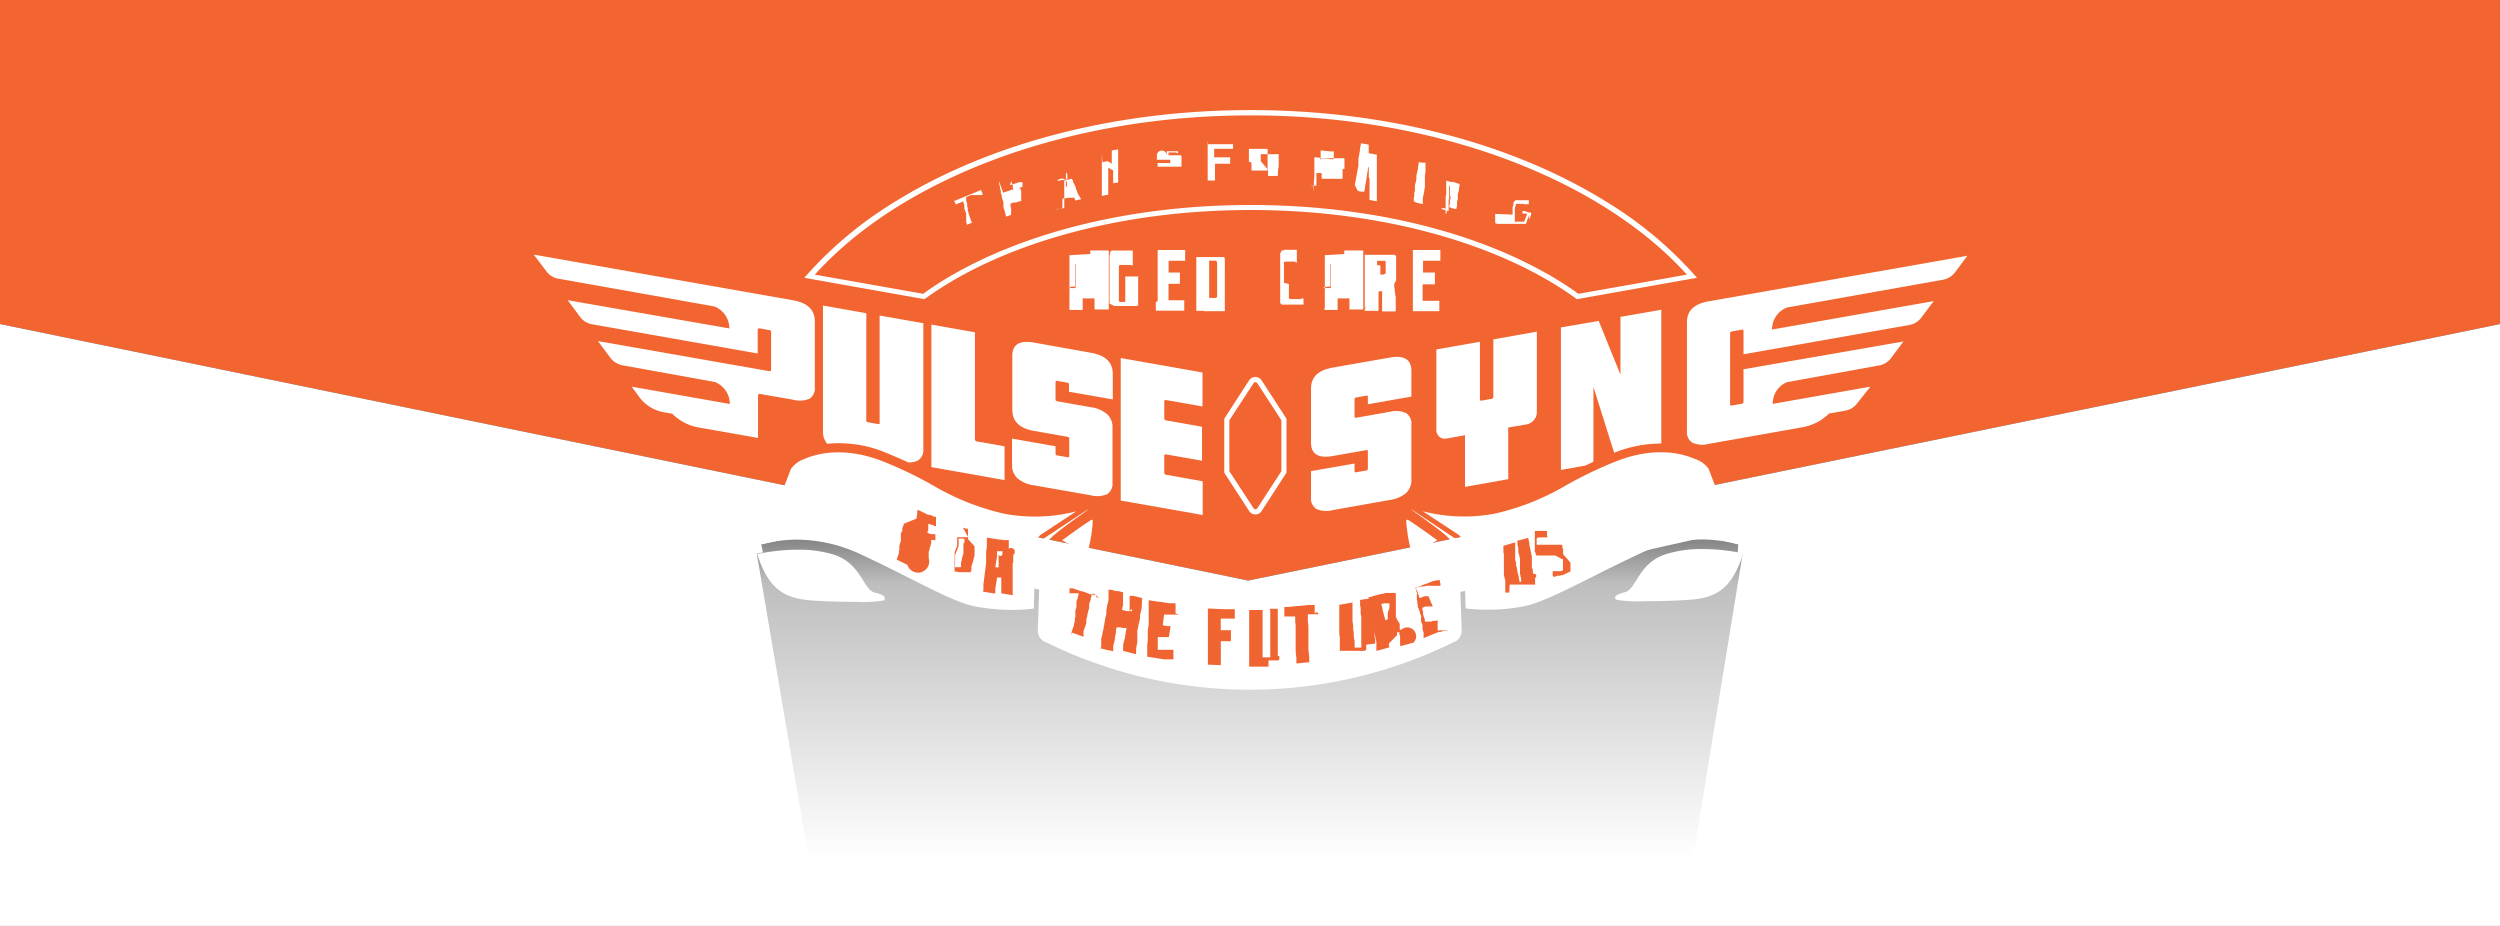 <svg xmlns="http://www.w3.org/2000/svg" xmlns:xlink="http://www.w3.org/1999/xlink" viewBox="0 0 270 100"><rect x="0" y="0" width="270" height="100" fill="#333333" stroke="none"/><defs><style>.cls-1{fill:none;}.cls-2{isolation:isolate;}.cls-3{fill:#f26531;}.cls-4{fill:#fff;}.cls-5{clip-path:url(#clip-path);}.cls-6{mix-blend-mode:multiply;opacity:0.5;fill:url(#linear-gradient);}.cls-7{fill:#f06432;}</style><clipPath id="clip-path"><rect class="cls-1" x="54.5" y="11.91" width="161" height="84.17"/></clipPath><linearGradient id="linear-gradient" x1="134.97" y1="92.68" x2="134.97" y2="57.78" gradientUnits="userSpaceOnUse"><stop offset="0" stop-opacity="0"/><stop offset="0.85" stop-opacity="0.51"/><stop offset="1"/></linearGradient></defs><g class="cls-2"><g id="Layer_2" data-name="Layer 2"><g id="Base"><polygon class="cls-3" points="0 0 0 35 134.8 62.7 270 35 270 0 0 0"/><polygon class="cls-4" points="0 35 0 100 270 100 270 35 134.8 62.7 0 35"/><g class="cls-5"><polygon class="cls-6" points="182.85 92.68 87.33 92.68 81.73 59.8 82.4 59.66 82.21 58.79 86.81 57.78 135.09 69 184.4 57.95 187.73 58.79 187.67 59.69 188.21 59.8 182.85 92.68"/><path class="cls-4" d="M112.44,57.72l3.79-2.49a18,18,0,0,1-7.74.26,26.79,26.79,0,0,1-7.61-3,44.06,44.06,0,0,0-5.32-2.58c-4.43-1.81-7.53-.85-8.66-.35a3,3,0,0,0-1.48,1.08c-.29.78-2.46,6.35-3.21,8.16A14.86,14.86,0,0,1,86,58.28,16.33,16.33,0,0,1,93,59.89c2,.93,3.79,1.83,5.38,2.63,3,1.51,5.33,2.7,7.08,3a20.85,20.85,0,0,0,6.19.21c0-.58.22-6.72.23-7A1.43,1.43,0,0,1,112.44,57.72Z"/><path class="cls-4" d="M103,21.53l.22.55,0,0a.05.05,0,0,0,0,0l0,0,0,0,.64-.26h0l0,0,.19-.08h0l0,0,0,0s0,0,0,0,0,0,0,0,0,0,0,.05l0,.05,0,0s0,0,0,.05l.1.23,0,0a.11.11,0,0,1,0,.05l0,.05,0,0,0,.05s0,0,0,0l0,0s0,0,0,.05l0,0,0,.05,0,.09,0,0,0,.05s0,0,0,0l0,0s0,0,0,0l0,0,0,.05s0,0,0,0l.14.32s0,0,0,0,0,0,0,.05l0,0,.06.14s0,0,0,.05l0,0a.11.11,0,0,1,0,.05l0,.05,0,0,0,.05s0,0,0,.05l0,0s0,0,0,.05l0,.14,0,0s0,0,0,.05l0,0s0,0,0,.05,0,0,0,.05l0,.09,0,0s0,0,0,.05l0,0s0,0,0,.05l0,0,0,.1a.06.06,0,0,0,0,0l0,.05.06.13s0,0,0,.05l0,.1s0,0,0,0l0,0h0s0,0,0,0l.37-.15,0,0h0l.18-.07,0,0s0,0,0,0,0,0,0-.05a.43.43,0,0,1,0,0l0,0s0,0,0,0l0,0-.06-.14a.09.09,0,0,0,0,0l0,0-.1-.23s0,0,0-.05,0,0,0,0l-.08-.19s0,0,0-.05l0,0-.11-.27s0,0,0-.05,0,0,0-.05l-.09-.23s0,0,0,0,0,0,0-.05l0-.09s0,0,0-.05l0,0v-.05l0-.05s0,0,0,0l-.06-.14s0,0,0,0,0,0,0,0l0-.09a.09.09,0,0,1,0,0l0-.09,0,0,0-.09s0,0,0-.05l0,0,0,0s0,0,0,0l0,0-.11-.28a.09.09,0,0,1,0-.05l0,0s0,0,0-.05l0-.09s0,0,0,0v-.05l0-.05,0,0,0-.05a0,0,0,0,1,0-.05s0,0,0,0,0,0,0-.05,0,0,0,0h0l.51-.21,0,0H106l.13-.06h0s0,0,0,0l0,0,0,0a.05.05,0,0,0,0,0l0-.05,0,0-.15-.36s0,0,0-.05l0,0,0,0s0,0,0-.05l0,0,0,0,0,0H106l-2.92,1.2s0,0,0,0l0,0v.05a.07.07,0,0,0,0,.05Z"/><path class="cls-4" d="M107.9,19.59v.05l0,0,0,.15s0,0,0,.05l0,0s0,0,0,0l.09.28s0,0,0,.05,0,0,0,0l0,.1s0,0,0,0l0,0,.1.33s0,0,0,.05,0,0,0,.05l0,.09v.05l0,0,.11.33v.05s0,0,0,.05,0,0,0,.05l0,0,.17.52s0,0,0,.05v.05l0,0v.05s0,0,0,.05v0s0,0,0,.05l0,0,0,.14s0,0,0,.05,0,0,0,0,0,0,0,.05l0,.05.16.47v.05l0,0,.09.28s0,0,0,.05l0,0s0,0,0,.05l0,0,0,.1,0,0,0,0a0,0,0,0,0,0,0h.05l0,0h0l0,0,.53-.17,0,0,0,0a.09.09,0,0,0,0-.05v-.05l0-.09s0,0,0-.05,0,0,0,0,0,0,0,0l0-.1s0,0,0-.05l0-.05s0,0,0-.05,0,0,0,0l0-.09,0,0s0,0,0,0l0-.05s0,0,0-.05l-.06-.19,0,0a.15.15,0,0,0,0-.06s0,0,0,0,0,0,0,0,0,0,0-.05,0,0,0-.05v0s0,0,0-.05v-.05s0,0,0-.05l0,0s0,0,0-.05,0,0,0,0l0,0,0,0,0,0h0l.42-.13h.08l0,0,0,0,0,0,0,0,0,0,0,0,0,0,0,0,0,.05,0,0,0,0,0,0,0,0,0,0,0,0,0,0s0,0,0,0,0,0,0,0,0,0,0,0l0,0s0,0,0,0l0,0s0,0,0,0l0,0,0,0s0,0,0,0,0,0,0,0l0,0,0,0,0,0,0,0,0,0,0,0,0,0s0,0,0,0l0,0,0,0,0,0,0,0,0,0,0,0,0,0,0,0,.14-.05h0l0,0,.37-.12h.05l0,0,.09,0,0,0,0,0s0,0,0,0,0,0,0,0,0,0,0-.05l0,0,0,0,0,0,0,0,0,0,0,0,0,0,0,0,0,0,0,0,0,0,0,0,0,0,0,0,0,0,0,0s0,0,0,0l0,0s0,0,0,0l0,0,0,0,0,0,0,0,0,0,0,0,0,0s0,0,0,0l0,0,0,0,0,0s0,0,0,0l0,0,0,0,0,0,0,0,0,0,0,0,0-.05,0,0a.05.05,0,0,1,0,0l0-.05v-.05l0,0,0,0,0,0,0,0,0,0,0,0s0,0,0,0a.05.05,0,0,1,0-.05,0,0,0,0,1,0,0,.05.05,0,0,1,0,0l0-.05s0,0,0,0l0,0s0,0,0-.05a.09.09,0,0,1,0-.05l0,0a.09.09,0,0,1,0-.05s0,0,0-.05l0-.05s0,0,0,0v-.06s0,0,0,0,0,0,0-.06,0,0,0,0,0,0,0-.05v-.06s0,0,0,0v-.05s0,0,0-.05a0,0,0,0,1,0-.05l0-.05s0,0,0,0,0,0,0-.05,0,0,0-.05l-.08-.23s0,0,0-.05a.08.08,0,0,1,0,0s0,0,0-.05,0,0,0,0a.05.05,0,0,1,0,0s0,0,0,0l0,0a.08.08,0,0,0,0,0l0,0,0,0s0,0,0,0l0,0,0,0s0,0,0,0,0,0,0,0l0,0,0,0,0,0,0,0a.09.09,0,0,0-.05,0l0,0,0,0,0,0H111l0,0,0,0h-.1l0,0h0s0,0-.05,0a0,0,0,0,0,0,0l-.06,0h-.19s0,0,0,0h0l0,0s0,0,0,0H110l-.05,0s0,0,0,0l0,0h0l-.52.17s0,0,0,0h0l0,0s0,0-.05,0h0l-.09,0,0,0h0l-.93.31,0,0s0,0,0,0,0,0,0,0a.43.43,0,0,0,0,.05Zm1.17.41a.05.05,0,0,1,0,0l0,0,1-.32h.11s0,0,.05,0,0,0,0,0h.2l0,0,0,0s0,0,0,0,0,0,0,0l0,0,0,0s0,0,0,0l0,0,0,.05s0,0,0,0,0,0,0,0l0,.05s0,0,0,.05v0s0,0,0,.05,0,0,0,.05v.1a.43.43,0,0,0,0,0,.43.43,0,0,1,0,.05s0,0,0,.05a.06.06,0,0,1,0,.05.05.05,0,0,1,0,0s0,0,0,0l0,0,0,0a.08.08,0,0,1,0,0s0,0,0,0l0,0s0,0,0,0h0l0,0-1,.31h0s0,0,0,0l0,0a.08.08,0,0,1,0-.05l-.05-.14,0,0s0,0,0-.05l0-.05,0,0v-.05s0,0,0-.05v-.05l-.14-.41s0,0,0,0,0,0,0-.05l0-.05a.43.43,0,0,1,0-.05S109.06,20,109.07,20Z"/><path class="cls-4" d="M114,22.59l0,0h.17l.05,0,.52-.13,0,0,0,0a.08.08,0,0,0,0-.05v-.05s0,0,0-.05v0s0,0,0-.05V22s0,0,0-.06,0,0,0-.05,0,0,0,0v-.05s0,0,0-.06,0,0,0-.05v-.15s0,0,0-.05,0,0,0-.05l0-.05,0,0,.09,0,0,0h0l.1,0,0,0h.09l.29-.07s0,0,0,0l.09,0h0l.2,0,0,0,.1,0h0s0,0,.05,0h0s0,0,0,0h.1l.1,0,0,0s0,0,0,0l.1,0h0l0,0a.05.05,0,0,1,0,0l0,0s0,0,0,0l0,0,0,0,0,0s0,0,0,.05,0,0,0,0l0,.05,0,0,.08.13,0,0,0,0s0,0,0,.05l0,0s0,0,0,0,0,0,0,0l0,0,0,0h.1s0,0,0,0,0,0,0,0l.29-.08h.1l0,0,.1,0,0,0,0-.06a.43.43,0,0,1,0,0,.14.14,0,0,0,0-.06l0,0,0,0-.08-.13,0,0,0,0,0,0-.05-.09,0,0,0,0,0,0s0,0,0,0l-.06-.09,0,0,0,0,0,0-.05-.09,0,0-.05-.09,0,0-.06-.09,0,0,0,0s0,0,0-.05,0,0,0,0l0,0s0,0,0,0l0,0s0,0,0,0l0,0-.05-.09,0,0,0,0s0,0,0,0l0,0,0-.05s0,0,0,0,0,0,0,0,0,0,0,0l0,0,0,0s0,0,0-.05l0,0-.05-.09s0,0,0,0l-.06-.09,0,0,0,0,0-.05s0,0,0,0,0,0,0-.05l0,0,0-.09s0,0,0,0l-.06-.08,0,0-.06-.09s0,0,0,0l0-.05,0,0-.08-.14,0,0,0-.05s0,0,0,0l-.06-.09a.15.15,0,0,1,0,0l-.06-.08,0,0s0,0,0,0l0-.05s0,0,0,0,0,0,0,0l0,0,0-.09,0,0-.06-.09,0,0,0,0,0,0-.06-.09,0,0,0-.05,0,0,0,0h0l-.83.21a.05.05,0,0,0,0,0,.08.08,0,0,0,0,0s0,0,0,0v.06s0,0,0,0,0,0,0,.05,0,0,0,.05v.1s0,0,0,.05,0,0,0,.05v.05a.09.09,0,0,0,0,0v.2s0,0,0,0,0,0,0,0,0,0,0,.06,0,0,0,.05v0s0,0,0,.05a.11.11,0,0,0,0,.05v.25s0,0,0,0V19s0,0,0,.06v.29a.11.11,0,0,0,0,.06v0l0,0s0,0,0,.05v.1a.07.07,0,0,1,0,.05v0s0,0,0,.05a.07.07,0,0,0,0,.05s0,0,0,.05,0,0,0,.05v.24s0,0,0,.05,0,0,0,.05v0s0,0,0,.05v.35a.06.06,0,0,1,0,0,.13.13,0,0,1,0,.06V21s0,0,0,.06v0s0,0,0,.05v0a.07.07,0,0,1,0,.05v.15a.07.07,0,0,0,0,0v.05a.07.07,0,0,0,0,.05v.05a.06.06,0,0,1,0,0v.11s0,0,0,0V22a.07.07,0,0,0,0,.05s0,0,0,.05,0,0,0,0v.2a.13.13,0,0,1,0,.06.06.06,0,0,1,0,0v.06s0,0,0,.05Zm1.12-2.36v-.05l0-.06s0,0,0-.05l0,0v-.2a.09.09,0,0,0,0,0v-.2s0,0,0,0l0-.16v-.1s0,0,0-.05l0,0v-.05a.07.07,0,0,1,0-.05V19s0,0,0-.06,0,0,0,0v-.1a.09.09,0,0,1,0-.05v-.1s0,0,0-.05l.05,0h0l0,0,.06.09,0,0,0,.05s0,0,0,0,0,0,0,0l.05.09,0,0a.09.09,0,0,0,0,.05s0,0,0,0l0,0s0,0,0,0l0,0,0,0,0,.05s0,0,0,0l0,0s0,0,0,.05l0,0a.09.09,0,0,0,0,.05s0,0,0,0l0,.05,0,0s0,0,0,.05l0,0s0,0,0,.05,0,0,0,0,0,0,0,0l0,0,0,0a.11.11,0,0,1,0,.06s0,0,0,.05a.11.11,0,0,1,0,.05l-.06,0-.28.07h-.1l-.05,0h-.15l0,0-.34.08s0,0-.05,0,0,0-.06,0,0,0,0,0A.15.15,0,0,1,115.14,20.23Z"/><path class="cls-4" d="M119,16.56l0,.09s0,0,0,.05,0,0,0,.05l0,.15V17s0,0,0,.05,0,0,0,.05,0,0,0,0,0,0,0,.05v.05l0,0,0,.15s0,0,0,.05,0,0,0,0v.05l0,.15s0,0,0,.05,0,0,0,.05l0,.1s0,0,0,0v0s0,0,0,.05v.05l0,.05v.05s0,0,0,0,0,0,0,.05,0,0,0,.05v.05l0,0s0,0,0,.05,0,0,0,.05l0,.2s0,0,0,.05,0,0,0,0v.05s0,0,0,0V19l0,.05v.1s0,0,0,0,0,0,0,.05,0,0,0,.05l0,0v.1s0,0,0,.05,0,0,0,0,0,0,0,.05l0,.1s0,0,0,0v.05s0,0,0,.05l0,.1s0,0,0,.05,0,0,0,.05,0,0,0,.05,0,0,0,0l0,.09s0,0,0,0v.1s0,0,0,.05,0,0,0,.05v.1s0,0,0,0l0,.15v.05s0,0,0,0v.05s0,0,0,.05V21l0,.05v.05s0,0,0,0,0,0,0,.05l0,0,0,0h0l.69-.12h0l0,0s0,0,0-.05a.09.09,0,0,0,0-.05v0s0,0,0-.05,0,0,0-.05v-.05l0,0,0-.15s0,0,0-.05,0,0,0-.05v-.05s0,0,0-.05v0s0,0,0,0,0,0,0,0v-.05l0-.05s0,0,0-.05v-.05s0,0,0,0,0,0,0-.05v-.05l0,0s0,0,0-.05v-.1s0,0,0,0,0,0,0-.05l0-.19s0,0,0-.05,0,0,0-.05l0,0s0,0,0-.05v-.05s0,0,0-.05,0,0,0-.05v0l0-.05V18.9s0,0,0,0,0,0,0-.05v-.05s0,0,0-.05,0,0,0-.05,0,0,0,0v0s0,0,0,0l0-.05s0,0,0-.05v-.05s0,0,0-.05,0,0,0,0v-.05l0-.05s0,0,0-.05v0s0,0,0-.05,0,0,0-.05,0,0,0,0v-.05s0,0,0-.05a.43.43,0,0,0,0-.05s0,0,0,0l0,0s0,0,0,0l0,0,0,0,.07.06,0,0,0,0,0,0,0,0,0,0,0,0s0,0,0,0,0,0,0,0l0,0,0,0,0,0,0,0,.05,0,0,0,0,0,0,0,0,0s0,0,0,0l0,0,.07.06s0,0,0,0l0,0,0,0,0,0,0,0,0,0,0,0s0,0,0,0l0,0,0,0,.08.05,0,0,0,0,.08.06,0,0s0,0,0,0l0,0,.07,0,0,0,.11.08s0,0,0,0l0,0s0,0,0,.05,0,0,0,.05l0,.24s0,0,0,.05,0,0,0,.05v.05l0,.15s0,0,0,0v.15s0,0,0,.05,0,0,0,.05l0,.19s0,0,0,.05,0,0,0,.05,0,0,0,.05v.15a.08.08,0,0,0,0,0l0,0,0,0h0l.54-.09s0,0,0,0,0,0,0,0h0s0,0,0,0l0,0s0,0,0,0,0,0,0-.05,0,0,0-.05V20.4s0,0,0,0l0-.15s0,0,0,0l0-.1v0l0-.1s0,0,0-.05,0,0,0-.05v0l0,0s0,0,0,0,0,0,0-.05v-.05s0,0,0-.05v-.05l0,0v-.05s0,0,0-.05,0,0,0,0,0,0,0-.05v-.05l0-.05s0,0,0-.05,0,0,0,0l0-.19s0,0,0-.05v-.05s0,0,0,0v-.05s0,0,0-.05l0-.1s0,0,0,0V18.4s0,0,0,0V18.3l0-.05s0,0,0-.05v-.05s0,0,0,0l0-.24s0,0,0-.05v0s0,0,0-.05l0-.1s0,0,0-.05,0,0,0,0v-.05s0,0,0,0v-.05s0,0,0-.05l0-.15s0,0,0-.05l0,0,0-.2s0,0,0-.05l0-.24s0,0,0-.05l0-.15s0,0,0-.05l0-.19s0,0,0,0v-.05s0,0,0-.05,0,0,0-.05l0-.1a.06.06,0,0,0,0,0l0,0,0,0h0l-.69.12,0,0,0,0s0,0,0,0,0,0,0,.05v0s0,0,0,.05l0,.1s0,0,0,.05,0,0,0,0v.05s0,0,0,.05l0,.09s0,0,0,.05v.05s0,0,0,0,0,0,0,.05,0,0,0,.06l0,.09s0,0,0,0V17s0,0,0,.05,0,0,0,.05l0,.09s0,0,0,0,0,0,0,.05l0,.1v.05s0,0,0,0,0,0,0,.05v.1s0,0,0,0v.15l0,0,0,0a.06.06,0,0,1,0,0l0,0,0,0s0,0,0,0l0,0-.08-.06s0,0,0,0l0,0,0,0-.09-.06s0,0,0,0l0,0,0,0-.08-.06,0,0,0,0-.07-.05-.05,0,0,0,0,0,0,0s0,0,0,0l0,0,0,0,0,0,0,0,0,0,0,0,0,0s0,0,0,0l0,0,0,0,0,0,0,0,0,0,0,0,0,0,0,0,0,0s0,0,0,0l0,0s0,0,0,0l0,0,0,0,0,0,0,0,0,0,0,0,0,0-.08-.05s0,0,0,0l0,0s0,0,0,0l-.25.05h0s0,0,0,0l-.3.05,0,0s0,0,0,0,0,0,0,0v.1Z"/><path class="cls-4" d="M124.94,16.75a.08.08,0,0,1,0,.05.43.43,0,0,0,0,.05.08.08,0,0,1,0,0,.06.06,0,0,0,0,0V17s0,0,0,.05,0,0,0,.05l0,.05,0,0s0,0,0,0l0,0s0,0,0,.05l0,0,0,.05s0,0,0,0l0,0,0,0,0,0s0,0,0,0l.05,0,0,0,0,0,0,0,0,0,0,0s0,0,0,0l0,0,0,0,0,0,.05,0,0,0,0,0s0,0,.05,0h.1l0,0h.15l0,0h.2s0,0,.05,0h.29s0,0,0,0a.07.07,0,0,0,.06,0l0,0s0,0,.05,0h.09l.05,0s0,0,0,0h.15l.05,0s0,0,0,0l0,0h0l.06,0h0l0,0,0,0,0,0,0,0a.08.08,0,0,1,0,0l0,0s0,0,0,0a.08.08,0,0,1,0,0s0,0,0,.05a.06.06,0,0,1,0,0,.09.09,0,0,1,0,.05v0s0,0,0,.05a.09.09,0,0,1,0,.05s0,0,0,.05,0,0,0,.05l0,0s0,0,0,.05l0,0s0,0,0,0l0,0,0,0,0,0,0,0-.05,0h-.09l0,0,0,0h0l0,0h-.84l0,0h-.05l0,0h-.1l0,0h0l0,0-.06,0,0,0,0,0,0,0,0,0,0,0s0,0,0,0l-.06,0,0,0-.06,0s0,0-.06,0l0,.05,0,0s0,0,0,.05,0,0,0,0a.09.09,0,0,1,0,.05l0,0a.09.09,0,0,0,0,.05l0,0s0,0,0,.05l0,0,0,.05,0,0,0,0,0,0,0,.05,0,0a.08.08,0,0,0,0,0s0,0,0,.05,0,0,0,0l0,0,0,0,0,0,0,0a.05.05,0,0,0,0,0s0,0,0,0l0,0,0,0,0,0,0,0,0,0,0,0,0,0,0,0h0l0,0h.1l0,0h0a.05.05,0,0,1,0,0h.1a.07.07,0,0,0,.06,0l0,0H127l0,0h.4l0,0h0l.05,0h0l0,0h0s0,0,0,0l0,0,0,0,.05,0h0a.05.05,0,0,1,0,0l0,0h.05l0,0,0,0,.05,0,0,0,0,0,0,0,0,0,0,0,0,0,0,0,0,0,0,0,0,0s0,0,0-.05l0,0a.13.13,0,0,0,0,0s0,0,0,0a.13.13,0,0,0,0-.05l0,0,0-.06s0,0,0,0l0,0a.07.07,0,0,1,0-.05.17.17,0,0,1,0-.05s0,0,0,0l0-.05s0,0,0-.05,0,0,0-.05v0a.14.14,0,0,0,0-.06s0,0,0-.05v-.05a.43.43,0,0,0,0-.05l0-.14a3731640636972.32,3731640636972.32,0,0,1,0-.1s0,0,0-.05a.09.09,0,0,0,0-.05v-.05a.05.05,0,0,1,0,0,.43.43,0,0,1,0-.05s0,0,0,0l0-.05a.08.08,0,0,0,0,0s0,0,0-.05l0,0,0,0,0,0s0,0,0,0,0,0,0,0l0,0-.08-.07s0,0,0,0,0,0,0,0a.05.05,0,0,1,0,0l-.05,0,0,0-.05,0,0,0s0,0,0,0h0l0,0-.05,0h0l-.05,0h0l0,0h-.09l0,0s0,0,0,0l0,0s0,0-.05,0l0,0h-.19a0,0,0,0,0-.05,0h-.64l0,0h0l0,0h-.05l0,0h0l-.05,0,0,0,0,0,0,0,0,0,0,0,0,0a.08.08,0,0,1,0,0s0,0,0,0a.17.17,0,0,0,0-.05s0,0,0,0v-.05s0,0,0-.05a.09.09,0,0,1,0-.05s0,0,0-.05,0,0,0,0,0,0,0-.05,0,0,0,0l0,0,0,0,0,0,0,0,0,0,0,0,0,0,.05,0,0,0h.14l0,0h.3s0,0,0,0h.05s0,0,0,0h0a0,0,0,0,0,0,0h.2l0,0h.09l0,0h0l0,0,0,0,0,0,0,0,0,0,.08.07,0,0s0,0,.06,0,0,0,.06,0l0,0s0,0,0,0l0,0s0,0,0,0l0,0s0,0,0,0l0,0s0,0,0,0l0,0,0,0,0-.05,0,0s0,0,0-.05l0,0a.13.13,0,0,0,0-.05s0,0,0,0,0,0,0-.05l0,0,0,0,0,0a.05.05,0,0,0,0,0l0,0,0,0,0,0,0,0,0,0,0,0,0,0-.05,0,0,0,0,0h0l0,0,0,0s0,0,0,0h-.79l-.2,0h0l0,0h-.2l0,0h-.1l0,0,0,0,0,0H126l0,0,0,0,0,0,0,0a.05.05,0,0,1,0,0l0,0,0,0,0,0,0,0,0,0,0,0,0,0,0,0s0,0,0,0l0,0,0,0,0,0,0,0a.13.13,0,0,1,0,.05s0,0,0,0,0,0,0,0a.05.05,0,0,1,0,0l0,0,0,.05a.08.08,0,0,1,0,0s0,0,0,.05a.09.09,0,0,1,0,.05s0,0,0,0,0,0,0,.05a.11.11,0,0,0,0,0s0,0,0,.05,0,0,0,.05,0,0,0,.05v.05s0,0,0,0v.05A.43.43,0,0,0,124.94,16.75Z"/><path class="cls-4" d="M130.43,15.26v.25s0,0,0,.05a.06.06,0,0,1,0,0l0,.35s0,0,0,.05,0,0,0,.05v.45s0,0,0,.05v.05s0,0,0,0,0,0,0,0v0s0,0,0,.05v.05s0,0,0,.05v.2s0,0,0,.05,0,0,0,.05v.35s0,0,0,.05,0,0,0,.05,0,0,0,.05,0,0,0,0,0,0,0,0v.1s0,0,0,.05,0,0,0,.05,0,0,0,.05,0,0,0,0v.1s0,0,0,.05v.05s0,0,0,0l0,.35s0,0,0,.05,0,0,0,.05v.29s0,0,0,.05,0,0,0,.05l0,.35s0,0,0,.05,0,0,0,.05v.2a.11.11,0,0,0,0,.05s0,0,0,0l.05,0h.19s0,0,0,0h.55l0,0s0,0,0,0a.08.08,0,0,0,0,0l0-.54s0,0,0,0v-.05a.43.43,0,0,0,0,0,.43.43,0,0,1,0-.05v-.2s0,0,0-.05,0,0,0-.05v-.2s0,0,0-.05a.43.43,0,0,0,0-.05l0-.53,0-.05,0,0,0,0s0,0,.05,0h.45l.54,0h.6l0,0s0,0,0,0,0,0,0,0l0-.64a.07.07,0,0,0,0-.05l0,0-.05,0h-1.68l0,0s0,0,0,0a.06.06,0,0,1,0,0v-.1a.13.13,0,0,1,0-.06s0,0,0-.05v-.4s0,0,0-.06v-.05s0,0,0,0,0,0,0-.05v-.1s0,0,0-.05l0,0h1.29l.7,0h.05l0,0s0,0,0,0a.09.09,0,0,0,0,0v-.15s0,0,0-.05v-.15s0,0,0,0v-.05s0,0,0,0v-.05s0,0,0-.05v0a.06.06,0,0,0,0,0s0,0,0,0l0,0a0,0,0,0,0-.05,0h-1.35l-.3,0H130.5s0,0,0,0,0,0,0,0,0,0,0,0,0,0,0,.05,0,0,0,.05Z"/><path class="cls-4" d="M135.16,17.57s0,0,0,.05,0,0,0,.05,0,0,0,0a.09.09,0,0,0,0,.05v.1a3731640636972,3731640636972,0,0,0,0,.1s0,0,0,.05,0,0,0,0a.09.09,0,0,0,0,.05v.05s0,0,0,.05a0,0,0,0,1,0,.05l0,0s0,0,0,.05,0,0,0,0,0,0,0,0l0,0a.11.11,0,0,1,0,.05s0,0,0,.05,0,0,0,0,0,0,0,.05a.08.08,0,0,0,0,0l0,.05,0,0,0,0s0,0,0,0l0,0s0,0,0,0l0,0,0,0a.08.08,0,0,0,0,0l0,0,0,0,0,0s0,0,0,0l0,0,0,0,0,0,0,0,0,0,0,0,0,0a.05.05,0,0,0,0,0s0,0,0,0l0,0,0,0,.05,0,0,0,0,0s0,0,0,0h0l0,0,0,0,0,0h.1l0,0,.05,0,0,0h1.29l0,0h.1l0,0h0l0,0h.05a.05.05,0,0,1,0,0l.05,0,0,0s0,0,.05,0l0,0,0,0,0,0,0,0,0,0,0,0,0,0,0,0,0,0s0,0,0,0l0,0,0,0s0,0,0,0l0,0,0,0,0,0,0,0,0,0s0,0,0,0l0-.05s0,0,0,0,0,0,0,0l0,0a.08.08,0,0,0,0,0l0-.05s0,0,0,0,0,0,0,0l0-.05s0,0,0,0l0-.05a.1.1,0,0,1,0,0l0-.05a.1.1,0,0,1,0,0l0-.05v0l0-.05s0,0,0,0l0-.05a.11.11,0,0,0,0-.05s0,0,0-.05a.07.07,0,0,1,0-.05s0,0,0,0,0,0,0-.05v0a93291015924.33,93291015924.33,0,0,1,0-.1.09.09,0,0,0,0-.05s0,0,0-.05,0,0,0,0a.07.07,0,0,0,0-.05v-.05a.43.43,0,0,0,0-.05v-.19a.43.43,0,0,1,0-.05v-.05a.43.43,0,0,0,0-.05v-.15a.11.11,0,0,1,0-.05s0,0,0-.05,0,0,0-.05a.09.09,0,0,1,0,0l0-.05v-.05s0,0,0-.05,0,0,0,0a279873047773,279873047773,0,0,1,0-.15s0,0,0,0,0,0,0-.05a.07.07,0,0,0,0,0s0,0,0-.05a.11.11,0,0,0,0-.05.17.17,0,0,0,0-.05.06.06,0,0,0,0,0l0-.05a.05.05,0,0,0,0,0l0-.05s0,0,0,0,0,0,0,0l0-.05,0-.05,0,0s0,0,0,0l0,0,0-.05s0,0,0,0l0,0,0,0,0,0,0,0,0,0s0,0,0,0l0,0s0,0,0,0l0,0,0,0s0,0,0,0,0,0,0,0l0,0-.05,0,0,0,0,0,0,0,0,0,0,0-.05,0,0,0h-.05l0,0h-.05l0,0h-.1l-.05,0,0,0h-.05l0,0h-1.18l-.05,0h-.14l-.05,0h0l-.05,0,0,0h-.05l0,0,0,0-.05,0,0,0-.05,0,0,0,0,0s0,0,0,0l0,0s0,0,0,0,0,0,0,0,0,0,0,0l0,0,0,0s0,0,0,0l0,0a0,0,0,0,0,0,0,.08.08,0,0,0,0,0l0,0,0,0s0,0,0,0l0,0,0,0s0,0,0,0l0,0s0,0,0,0,0,0,0,0l0,0s0,0,0,0l0,.05a.08.08,0,0,0,0,0s0,0,0,.05l0,0a.08.08,0,0,1,0,.05s0,0,0,0,0,0,0,.05a.08.08,0,0,1,0,.05.09.09,0,0,1,0,0s0,0,0,0a.09.09,0,0,0,0,0l0,.05s0,0,0,.05,0,0,0,.05,0,0,0,0a.09.09,0,0,0,0,.05s0,0,0,.05a.43.43,0,0,0,0,0v.05a.43.43,0,0,0,0,.05.11.11,0,0,1,0,.05V17a.06.06,0,0,1,0,0v.05a.43.43,0,0,1,0,.05v.3s0,0,0,.05Zm1-.17s0,0,0,0,0,0,0-.05v-.05a.43.43,0,0,0,0-.05v-.05a.43.43,0,0,0,0,0v-.05a.06.06,0,0,0,0,0,.43.43,0,0,0,0-.05v-.05s0,0,0,0a.43.43,0,0,1,0-.05.11.11,0,0,0,0-.05s0,0,0,0a.43.43,0,0,1,0-.05s0,0,0-.05l0,0,0-.05s0,0,0,0a.08.08,0,0,1,0-.05l0,0,0-.05,0,0,0,0,0-.05,0,0,0,0,0,0,0,0,0,0,.05,0,0,0,0,0,0,0,0,0s0,0,0,0l0,0,0,0,0,0,.06,0h.09a.05.05,0,0,1,0,0h.05l0,0h.05l.05,0h.53l.05,0,0,0H138a.05.05,0,0,1,0,0h.05l0,0,0,0,.05,0,0,0,0,0,0,0,0,0a.05.05,0,0,0,0,0l0,0,0,0,0,0,0,.05,0,0s0,0,0,0l0,0,0,0,0,.05,0,0s0,0,0,0a.43.43,0,0,0,0,.05l0,0,0,.05a.11.11,0,0,0,0,.05,0,0,0,0,1,0,.05s0,0,0,0l0,0v0a.08.08,0,0,1,0,.05.07.07,0,0,1,0,.05v.05s0,0,0,.05a.08.08,0,0,0,0,0v.05a.11.11,0,0,0,0,0v.1s0,0,0,.05v.1s0,0,0,0a.43.43,0,0,0,0,0,.11.11,0,0,0,0,.05.07.07,0,0,1,0,.05v.05s0,0,0,0v.05a.43.43,0,0,1,0,.05.43.43,0,0,1,0,.05,91015625292,91015625292,0,0,0,0,.1l0,0,0,.05a.09.09,0,0,0,0,.05s0,0,0,.05a.05.05,0,0,0,0,0l0,.05s0,0,0,0a.05.05,0,0,1,0,0l0,.05s0,0,0,0l0,0,0,0s0,0,0,0l0,0,0,0s0,0,0,0l0,0s0,0,0,0l-.05,0s0,0,0,0l0,0,0,0,0,0,0,0,0,0h0L138,19l0,0-.05,0h-.78l-.05,0h0L137,19l-.05,0,0,0,0,0,0,0s0,0,0,0,0,0,0,0,0,0,0,0l0,0,0,0s0,0,0,0,0,0,0,0l0,0s0,0,0,0,0,0,0,0l0,0a.08.08,0,0,0,0-.05s0,0,0,0l0,0s0,0,0,0a.11.11,0,0,1,0-.05l0,0s0,0,0-.05,0,0,0,0v-.05l0,0a.09.09,0,0,0,0,0s0,0,0,0a.09.09,0,0,1,0,0,279873047773,279873047773,0,0,1,0-.15s0,0,0,0v-.1s0,0,0,0v-.2Z"/><path class="cls-4" d="M141.42,20l0,0,0,0h.15l.55.06h0l.05,0,0,0a.08.08,0,0,1,0,0V20s0,0,0-.05l0,0s0,0,0-.05v-.1l0-.06v-.05s0,0,0-.05,0,0,0,0v-.1s0,0,0,0,0,0,0-.05,0,0,0-.05,0,0,0-.05l0-.2s0,0,0-.05,0,0,0-.05,0,0,0,0,0,0,0-.05,0,0,0-.05,0,0,0-.05v-.05s0,0,0,0v-.05s0,0,0-.05v-.05a.09.09,0,0,1,0-.05l0,0,0,0h.14l.43,0,0,0s0,0,0,0,0,0,0,0l0,.05a.15.15,0,0,1,0,0l0,0,0,0,0,.05,0,0,0,.05v.05l0,0v.05l0,0,0,0,0,0,0,.06,0,0,0,0s0,0,0,0l0,0,0,0,0,.05,0,0s0,0,0,0v.06s0,0,0,0l0,0,0,0v.05s0,0,0,0a.06.06,0,0,1,0,.05s0,0,0,0,0,0,0,.05,0,0,0,0a.09.09,0,0,1,0,0l0,0,0,0s0,0,0,.05,0,0,0,0,0,0,0,0a.07.07,0,0,0,0,0l0,0s0,0,0,0l0,0,.15,0h.09l.39,0H145s0,0,0,0,0,0,0,0,0,0,0,0a.17.17,0,0,1,0-.05l0,0s0,0,0,0v-.06l0,0,0-.05,0,0s0,0,0,0l0,0s0,0,0-.05,0,0,0,0a.06.06,0,0,0,0,0,.09.09,0,0,0,0,0s0,0,0-.05a.08.08,0,0,0,0,0l0,0,0-.06,0,0,0,0a.07.07,0,0,0,0,0s0,0,0-.05l0,0,0-.05,0-.05,0,0s0,0,0-.05,0,0,0,0,0,0,0-.05l0,0s0,0,0-.05,0,0,0,0,0,0,0-.05,0,0,0-.05,0,0,0,0,0,0,0-.05,0,0,0-.05,0,0,0,0,0,0,0,0v-.05l0-.05v-.1l0-.05,0,0h.05l.05,0,0,0a.05.05,0,0,0,0,0l.05,0,0,0,0,0,0,0s0,0,0,0,0,0,.05,0l0,0a.05.05,0,0,1,0,0,.08.08,0,0,1,0,0l0,0,0,0,0,0,0,0,0,0s0,0,0,0l0,0s0,0,0,0l0,0,0,0a.17.17,0,0,0,0-.05l0-.05s0,0,0,0v-.05l0-.05a.08.08,0,0,1,0,0v-.05s0,0,0,0a.09.09,0,0,1,0-.05s0,0,0-.05l0-.25a0,0,0,0,1,0-.05.43.43,0,0,1,0-.05s0,0,0,0,0,0,0-.05,0,0,0,0a93291015924.33,93291015924.33,0,0,1,0-.1.09.09,0,0,0,0-.05v-.1s0,0,0,0,0,0,0,0l0-.05s0,0,0-.05l0,0s0,0,0,0,0,0,0-.05l0,0,0,0s0,0,0,0,0,0,0,0l0,0s0,0,0,0l0,0,0,0,0,0,0,0,0,0,0,0,0,0-.05,0,0,0-.05,0h0l0,0,0,0-.05,0h-.05l0,0h-.09l0,0-.05,0h-.05l0,0H144l0,0-.55,0h-.2l0,0h-.15l-.05,0-1-.1H142l-.05,0s0,0,0,0l0,0v.05s0,0,0,0,0,0,0,.05l0,.15s0,0,0,0v.05s0,0,0,.05l0,.29,0,.05s0,0,0,.05v.1l0,.05s0,0,0,.05l0,.34s0,0,0,.05v.15s0,0,0,.05v.05l0,.35s0,0,0,0,0,0,0,.05,0,0,0,.05,0,0,0,.05l-.05.55s0,0,0,0v.05s0,0,0,.05,0,0,0,0,0,0,0,.05v.05s0,0,0,.05,0,0,0,.05l0,.15s0,0,0,.05,0,0,0,.05,0,0,0,0,0,0,0,.06l-.05.49s0,0,0,0v.05l0,.29s0,0,0,.05v.05s0,0,0,.05V20s0,0,0,.05Zm1.21-2.72v-.15s0,0,0-.05,0,0,0-.05,0,0,0-.05v0l0-.05s0,0,0-.05l0-.05,0-.43v0s0,0,0-.05v-.05a.07.07,0,0,1,0-.05l0,0,0,0s0,0,.05,0l1,.1h.05l0,0H144s0,0,0,0l.05,0,0,0,0,0,0,0a.08.08,0,0,0,0,0l0,0,0,.05s0,0,0,0l0,.05,0,0a.09.09,0,0,0,0,.05.43.43,0,0,0,0,.05s0,0,0,0,0,0,0,.05a.43.43,0,0,0,0,.05V17a.43.43,0,0,1,0,.05v0a.09.09,0,0,0,0,.05s0,0,0,.05,0,0,0,0,0,0,0,.05l0,0,0,0s0,0,0,0l0,0,0,0s0,0-.05,0a.05.05,0,0,1,0,0s0,0-.05,0a0,0,0,0,1,0,0l0,0h-.06s0,0,0,0h-.11l-1-.11-.05,0s0,0,0,0l0,0S142.63,17.33,142.63,17.32Z"/><path class="cls-4" d="M146.65,20.63l0,0,0,0,.39.07h.11l.2,0h0l0,0,0,0s0,0,0-.05l.07-.39v0s0,0,0-.05l.14-.79v-.05s0,0,0,0l.06-.35s0,0,0-.05,0,0,0,0l.16-.94,0,0,0,0,.05,0a.08.08,0,0,1,0,0,.11.11,0,0,0,0,0s0,0,0,.05l0,0,0,.06s0,0,0,0,0,0,0,0l0,.05v.05l0,.05a.07.07,0,0,1,0,.05.09.09,0,0,1,0,0s0,0,0,0a.09.09,0,0,1,0,0s0,0,0,.05l0,0,0,.05,0,.05v.05a.06.06,0,0,1,0,0,.09.09,0,0,1,0,.05.06.06,0,0,0,0,0,.13.13,0,0,1,0,.06s0,0,0,0,0,0,0,0a.07.07,0,0,1,0,.05s0,0,0,0l0,0s0,0,0,0a.07.07,0,0,1,0,.06l0,0,0,.05s0,0,0,.05,0,0,0,.05,0,0,0,0,0,0,0,.05,0,0,0,0a.06.06,0,0,0,0,0l0,0s0,0,0,.05,0,0,0,.05,0,0,0,0l0,.05a.07.07,0,0,1,0,.05s0,0,0,.05l0,0,0,0,.08,0,0,0,0,0s0,0,0,0l0,0s0,0,0,0,0,0,0,0l0,0,0,0,0,0,0,0a.09.09,0,0,0,0-.05s0,0,0,0,0,0,0,0l0,0,0,0,0,0s0,0,0,0l0,0,0,0,0,0,0,0,0,0,0-.05s0,0,0,0,0,0,0,0l0,0s0,0,0,0l0,0,0,0s0,0,0,0,0,0,0,0l0,0,0,0,0,0,0,0,0,0,0-.05s0,0,0,0l0,0,0,0s0,0,0,0l0,0,0,0,0,0,0,0,0,0,0,0s0,0,0,0l0,0a.43.43,0,0,1,0,.05v.06s0,0,0,.05v.09s0,0,0,.05l0,.1s0,0,0,0,0,0,0,.05l0,.09s0,0,0,.05l0,.1s0,0,0,.05,0,0,0,0,0,0,0,.05v.05s0,0,0,.05l0,.19s0,0,0,.05v.1s0,0,0,.05,0,0,0,0,0,0,0,.05l0,0,0,.1s0,0,0,.05,0,0,0,.05v0s0,0,0,.06l0,.09s0,0,0,.06l0,.1s0,0,0,.05,0,0,0,0v.05s0,0,0,.05l0,.15s0,0,0,.05v.09s0,0,0,.05,0,0,0,.05,0,0,0,0,0,0,0,.05v.1l0,0,0,0h0l.69.13h.05l.05,0s0,0,0,0l0,0s0,0,0-.05,0,0,0-.05,0,0,0-.05v-.05s0,0,0,0V21l0-.09s0,0,0-.05,0,0,0-.05,0,0,0,0l0-.1v-.05l0-.09s0,0,0-.05l0-.1v-.05l0-.1,0,0s0,0,0-.05a.43.43,0,0,1,0-.05s0,0,0,0,0,0,0-.05v-.1l0-.05v0s0,0,0-.05l0-.15s0,0,0-.05v-.1a.08.08,0,0,1,0,0l0-.15s0,0,0-.05v-.05s0,0,0,0l0-.1s0,0,0-.05v0a.43.43,0,0,1,0-.05s0,0,0-.05,0,0,0,0v-.1l0-.1s0,0,0,0,0,0,0-.05v0s0,0,0-.05v-.15l0,0,0-.24v-.05s0,0,0-.05v0s0,0,0-.05v0a.43.43,0,0,1,0-.05v-.05l0-.1s0,0,0,0,0,0,0-.05l0-.1s0,0,0,0v-.1l0-.1s0,0,0-.05,0,0,0-.05V16.9s0,0,0,0,0,0,0-.05v0s0,0,0-.05a.09.09,0,0,0,0-.05.06.06,0,0,0,0-.05l0,0h-.05l-.69-.13h-.14l0,0s0,0,0,0l0,0s0,0,0,.05l0,0,0,0s0,0,0,0l0,0,0,.05,0,0s0,0,0,0,0,0,0,0,0,0,0,.05,0,0,0,0l0,0,0,0,0,0,0,0,0,.05s0,0,0,0,0,0,0,0l0,0,0,0s0,0,0,0,0,0,0,0a.09.09,0,0,1,0,.05l0,0,0,0,0,0,0,0,0,0,0,0s0,0,0,0l0,0,0,0a.09.09,0,0,0,0,.05l0,0a.07.07,0,0,1,0,0l0,0,0,0s0,0,0,0l0,0,0,.05s0,0,0,0l0,0,0,0s0,0,0,0a.09.09,0,0,1,0,.05.07.07,0,0,0,0,0s0,0,0,0l0,0s0,0,0,0,0,0,0,0a0,0,0,0,1,0,0h0s0,0,0,0,0,0,0,0,0,0,0-.05,0,0,0,0,0,0,0,0l0-.06,0,0,0-.05a.06.06,0,0,0,0,0,.13.13,0,0,0,0-.06.07.07,0,0,1,0,0,.11.11,0,0,0,0-.05s0,0,0,0a.11.11,0,0,1,0-.05l0-.05s0,0,0,0v-.05s0,0,0,0l0-.06,0,0,0-.05s0,0,0,0,0,0,0-.05a.07.07,0,0,1,0-.05l0,0a.07.07,0,0,0,0-.05s0,0,0,0l0-.06a.06.06,0,0,0,0,0l0-.05,0,0s0,0,0-.05a.11.11,0,0,0,0-.05.06.06,0,0,1,0,0s0,0,0-.05,0,0,0,0l0-.05,0,0s0,0,0-.05,0,0,0,0l0-.06v0l0-.05v-.05l0,0a.07.07,0,0,1,0-.05s0,0,0,0l0-.05s0,0,0-.05,0,0,0,0,0,0,0,0,0,0,0,0a.05.05,0,0,1,0,0l0,0h0l-.74-.13s0,0-.05,0l-.05,0,0,0a.07.07,0,0,0,0,.05l-.11.58s0,0,0,.05,0,0,0,0,0,0,0,.05,0,0,0,.05l-.16.88,0,0,0,.1s0,0,0,.05l0,.29s0,0,0,.05,0,0,0,.05,0,0,0,.05,0,0,0,0v.05s0,0,0,0v.06l-.39,2.14v0S146.64,20.61,146.65,20.63Z"/><path class="cls-4" d="M152.93,21.87l0,0,0,0,.68.17s0,0,.05,0,0,0,0,0,0,0,0,0,0,0,0,0V22s0,0,0-.05,0,0,0,0V21.8a.08.08,0,0,1,0,0v-.1s0,0,0-.05,0,0,0-.05a.08.08,0,0,1,0,0v-.1s0,0,0-.05,0,0,0-.05a.08.08,0,0,1,0,0l.07-.29v0s0,0,0-.05l.09-.39s0,0,0-.05l0,0,0-.1v0a.08.08,0,0,0,0,0l.07-.29s0,0,0-.05v-.05s0,0,0,0v-.05l0,0v0l0-.06,0-.19s0,0,0,0,0,0,0-.05l0-.14s0,0,0-.05,0,0,0-.05V19s0,0,0-.05v-.05l0,0,.06-.24s0,0,0,0,0,0,0-.05l0-.14v-.05s0,0,0-.05l0-.1v-.05l0,0s0,0,0-.05,0,0,0-.05l0-.05v-.1a.08.08,0,0,0,0,0l0-.1s0,0,0-.05a.08.08,0,0,1,0,0l0-.15s0,0,0-.05,0,0,0-.05l0,0,0,0-.09,0h-.05s0,0-.06,0l-.14,0h-.05s0,0-.05,0l-.24-.06h-.05l0,0s0,0,0,0l0,.09s0,0,0,.05,0,0,0,.05l-.08.34s0,0,0,0l0,.15s0,0,0,.05l-.17.72s0,0,0,.05,0,0,0,0,0,0,0,0,0,0,0,0l0,.1s0,0,0,.05,0,0,0,.05l0,.14,0,0s0,0,0,.05l-.16.62s0,0,0,.05v.15s0,0,0,0,0,0,0,.05l0,.15s0,0,0,0l0,.1s0,0,0,.05l-.07.29s0,0,0,.05v.05l0,.19,0,0v.05l-.05.19,0,0v.05s0,0,0,.05l0,.2s0,0,0,0,0,0,0,.05Z"/><path class="cls-4" d="M155.63,22.57l.05,0,.67.21h.1s0,0,0,0l0-.05v0s0,0,0-.05,0,0,0-.05v-.05s0,0,0-.05l0-.14,0,0v-.05l0,0s0,0,0-.05v0s0,0,0-.05,0,0,0-.05l0-.05V21.9l0,0v-.05s0,0,0,0,0,0,0,0v0s0,0,0-.05,0,0,0-.05l0-.09s0,0,0-.05l0,0,.06-.19s0,0,0-.05,0,0,0,0v-.05l0,0V21s0,0,0-.05,0,0,0-.05v0s0,0,0-.05l0-.09s0,0,0-.05,0,0,0-.05,0,0,0,0,0,0,0-.05,0,0,0,0,0,0,0-.05l0,0,0-.05s0,0,0-.05l0,0v-.05s0,0,0-.05,0,0,0-.05l0,0s0,0,0-.05,0,0,0,0v0s0,0,0-.05l0,0s0,0,0-.05,0,0,0,0,0,0,0-.05,0,0,0-.05h.09l0,0,0,.05,0,0,0,.09,0,0,0,0,0,.05,0,0,0,.05,0,0s0,0,0,0,0,0,0,0l0,0,0,0,0,.05,0,0,0,.05,0,0,0,.05,0,0,0,0s0,0,0,0,0,0,0,.05l0,.09s0,0,0,0l0,0a.09.09,0,0,0,0,.05s0,0,0,0l0,0,0,0,0,0s0,0,0,.05l0,.05s0,0,0,0l0,.08,0,0,0,0,0,.09,0,0s0,0,0,.05l0,0,0,.08s0,0,0,.05l.06.13,0,.05,0,0a.06.06,0,0,1,0,.06s0,0,0,.05l-.07.24,0,0s0,0,0,.05,0,0,0,.05l0,.14s0,0,0,0v.05l0,0v0s0,0,0,.05l0,.05-.06.19s0,0,0,0l0,0v0l0,.05,0,0,0,.05a.09.09,0,0,0,0,.05s0,0,0,.05a0,0,0,0,0,0,0s0,0,.05,0l.52.16,0,0h.15l.05,0s0,0,0,0,0,0,0,0,0,0,0-.05v-.05l0,0,0-.14s0,0,0-.05l0-.1,0,0,0-.1V23s0,0,0,0l0-.05s0,0,0-.05,0,0,0,0,0,0,0-.05l0,0,0-.05,0-.05v-.05l0,0s0,0,0-.05,0,0,0-.05,0,0,0,0v-.05s0,0,0-.05l0,0s0,0,0-.05l.06-.19s0,0,0,0v-.05s0,0,0-.05v0l0,0,0-.09s0,0,0-.05l0,0s0,0,0-.05v0s0,0,0-.05,0,0,0-.05l0-.05v-.05l.08-.23s0,0,0-.05v-.05s0,0,0-.05l0-.09,0-.05s0,0,0,0v0s0,0,0-.05l0,0s0,0,0-.05l0-.14,0,0s0,0,0-.05l.06-.19s0,0,0,0l.07-.23s0,0,0-.05l0-.15s0,0,0,0l.06-.19s0,0,0-.05v-.05s0,0,0,0,0,0,0-.05l0-.1a.43.43,0,0,0,0,0s0,0,0-.05,0,0,0,0l-.05,0-.67-.21h-.09l0,0,0,0v0s0,0,0,.05l0,.1,0,0s0,0,0,.05v.05l0,0,0,.1s0,0,0,0l0,.05s0,0,0,0,0,0,0,.05,0,0,0,.05l0,.1s0,0,0,0l0,.09s0,0,0,.05v.05l0,.09s0,0,0,.05,0,0,0,.05l0,.09,0,.05s0,0,0,0l0,0,0,.1s0,0,0,.05,0,0,0,0v.05s0,0,0,0l0,0h0s0,0,0,0,0,0,0,0l0,0,0-.05,0,0,0-.08a.09.09,0,0,0,0-.05s0,0,0,0,0,0,0-.05l0-.09,0,0,0,0,0-.05,0-.09,0,0,0-.05,0-.08,0,0,0-.05,0-.05,0,0s0,0,0-.05l0,0,0,0,0,0,0-.05s0,0,0,0l0-.05,0,0s0,0,0-.05l0,0,0,0s0,0,0-.05l0,0s0,0,0-.05l0,0,0-.05,0,0,0,0s0,0,0-.05l0,0s0,0,0,0l0,0,0,0s0,0,0,0l0-.05,0,0,0,0,0-.05,0-.08s0,0,0,0l0,0s0,0,0,0l-.24-.08h0l-.05,0-.28-.08s0,0-.06,0,0,0,0,0l0,0,0,.05,0,.14s0,0,0,.05,0,0,0,.05l0,.14,0,0v0s0,0,0,.05,0,0,0,.05,0,0,0,0l0,.05s0,0,0,.05l0,.14,0,0s0,0,0,.05l0,0,0,.15s0,0,0,.05,0,0,0,0l0,.1s0,0,0,0v0s0,0,0,0v.05s0,0,0,0v.05s0,0,0,.05,0,0,0,.05l0,0,0,.05v.05l0,0s0,0,0,.05l-.06.19,0,.05s0,0,0,.05v.05l0,0v.05s0,0,0,.05l0,.09s0,0,0,0,0,0,0,.05l0,0v.05l0,.1s0,0,0,0,0,0,0,.05,0,0,0,.05l0,.09s0,0,0,.05v0s0,0,0,.05l0,.09s0,0,0,.05,0,0,0,0,0,0,0,.05,0,0,0,.05l0,.09s0,0,0,.05l0,.1s0,0,0,0,0,0,0,0,0,0,0,.05v.05s0,0,0,.05l0,.14,0,0v.05l0,0s0,0,0,.05l0,.09s0,0,0,.05l0,.05,0,0s0,0,0,.05,0,0,0,0A.11.11,0,0,0,155.63,22.57Z"/><path class="cls-4" d="M161.48,23.11v.15l0,.19v.06l0,.09s0,0,0,0v0l0,.11a0,0,0,0,0,0,0v.09l0,.05,0,0v.05a0,0,0,0,1,0,0s0,0,0,0,0,0,0,.05l0,0,0,.05,0,0,0,.05.06.08,0,0,0,0s0,0,0,0l0,0s0,0,0,0l0,0s0,0,0,0l.05,0,0,0,0,0,0,0,0,0,0,0,0,0,0,0,0,0,0,0s0,0,0,0,0,0,0,0h0l0,0,0,0,.13.05H163l.05,0h0l.05,0h.19l0,0H164s0,0,0,0l0,0h.06l.14,0h.2l.1,0h.3l0,0s0,0,0,0l.11-.28,0,0v-.05l.24-.61v-.05l0,0V24l0-.07v-.08l0-.05,0,0s0,0,0-.05,0,0,0,0l.13-.34v0l0-.05.08-.18V23l0-.05,0,0-.1,0h-.05l0,0s0,0,0,0h-.05l-.05,0,0,0-.23-.09h-.05l-.19-.07a.09.09,0,0,0,0,0l0,0h0l-.05,0,0,0h-.05l0,0h-.05l0,0,0,0h0a.09.09,0,0,0-.06,0s0,0,0,0l0,0a.09.09,0,0,1,0,.05l0,0,0,0,0,0,0,0s0,0,0,.05l0,0s0,0,0,0a.33.33,0,0,1,0,.06s0,0,0,0a.13.13,0,0,0,0,.05l0,0a.08.08,0,0,0,0,0v.07l0,0,0,0,.1,0,.05,0h0l0,0,.05,0,.09,0,.05,0h0l.09,0,.05,0,0,.05v0s0,0,0,.05l-.3.77-.05,0,0,0h-.1l0,0h-.15l-.1,0h-.35l0,0h-.06l0,0h-.05s0,0,0,0h-.05s0,0,0,0l-.05,0,0,0,0,0-.05,0,0,0,0,0s0,0,0,0l0,0s0,0,0,0l0,0,0,0,0-.05,0,0a.43.43,0,0,0,0-.05l0,0,0-.05,0,0v-.05s0,0,0-.05v-.05l0-.14v-.2s0,0,0,0V23a.08.08,0,0,1,0,0v-.1a.08.08,0,0,1,0-.05,0,0,0,0,1,0,0,.13.13,0,0,1,0-.06,91015625292,91015625292,0,0,0,0-.1s0,0,0,0l0-.05s0,0,0-.05l0-.09a.11.11,0,0,0,0-.05l.11-.28,0,0a.08.08,0,0,0,0,0l0-.05s0,0,0,0,0,0,0,0l0-.05,0,0,0,0s0,0,0-.05l0,0s0,0,0,0l0,0,0,0s0,0,0,0l0,0,0,0,0,0,0,0,0,0,0,0,0,0,.05,0,0,0,.05,0,0,0h.09l.06,0h.05l0,0h.5l0,0h0l.05,0h0l.13.05,0,0,0,0,0,0,0,0,0,0s0,0,0,0a.08.08,0,0,0,0,0l0,0,0,0,.06.07,0,0,0,.05,0,0s0,0,0,0a.06.06,0,0,0,0,.05.05.05,0,0,1,0,0l0,.05a.17.17,0,0,0,0,.05V22a.05.05,0,0,1,0,0s0,0,0,.05l0,0,0,0,.06,0h0l0,0,.05,0,0,0,.05,0,0,0,.05,0,0,0,.05,0,0,0h.05l0,0,.05,0h0l0,0,0,0,0,0s0,0,0,0l0-.05a.08.08,0,0,0,0-.05l0-.05,0,0a.06.06,0,0,0,0-.05.05.05,0,0,0,0,0,.08.08,0,0,1,0-.05.05.05,0,0,1,0,0l0,0,0,0,0-.08,0-.05,0,0s0,0,0,0l0-.05a0,0,0,0,0,0,0l0,0,0,0,0,0,0,0,0,0,0,0,0,0s0,0,0,0,0,0,0,0l0,0,0,0,0,0,0,0-.05,0h0s0,0,0,0,0,0,0,0H165l0,0-.05,0h0l0,0,0,0,0,0h0l-.05,0h0l0,0h-.15l0,0h-.24s0,0,0,0,0,0-.05,0a0,0,0,0,1-.05,0h-.1a0,0,0,0,0,0,0h-.35l0,0h0s0,0-.05,0h0l-.05,0,0,0a.05.05,0,0,0-.05,0h0l0,0-.06,0,0,0,0,0,0,0-.05,0,0,0,0,0,0,0,0,0,0,0-.11.09,0,0-.07.06-.07.08,0,0,0,0,0,0,0,0s0,0,0,0l0,0s0,0,0,0a.08.08,0,0,0,0,0l0,0a.05.05,0,0,1,0,0,.08.08,0,0,1,0,0l0,.05s0,0,0,0,0,0,0,0,0,0,0,0,0,0,0,.05a.08.08,0,0,0,0,0l0,0s0,0,0,.05l0,.09,0,0a.07.07,0,0,1,0,.05l-.09.23s0,0,0,.05l0,.09v.06l0,.09s0,0,0,.05a.09.09,0,0,1,0,.05.08.08,0,0,1,0,0,0,0,0,0,1,0,.05s0,0,0,.05v.05a.11.11,0,0,0,0,0s0,0,0,.05v0a.13.13,0,0,0,0,.06v.05s0,0,0,0v.11S161.47,23.09,161.48,23.11Z"/><path class="cls-4" d="M88.88,33V46.58a2,2,0,0,0,.46,1.35,13,13,0,0,1,6.42,1c.87.35,1.62.68,2.3,1a2,2,0,0,0,1.08-.2,1.34,1.34,0,0,0,.58-1.27V34.91L95,34.08V45.66c0,.11,0,.16-.16.14l-1.12-.2a.18.18,0,0,1-.16-.2V33.83Z"/><polygon class="cls-4" points="100.59 35.06 100.59 50.45 108.49 51.85 108.49 48.2 105.41 47.66 105.29 47.52 105.29 35.89 100.59 35.06"/><path class="cls-4" d="M120.18,43.14V40.38c0-1.24-.78-2-2.35-2.28L111.68,37c-1.56-.28-2.35.2-2.35,1.44v5.83c0,1.24.79,2,2.35,2.27l3.64.64a.18.18,0,0,1,.16.2v1.86c0,.12,0,.16-.16.14l-1.12-.19A.19.19,0,0,1,114,49V48.2l-4.7-.83v2.82a1.91,1.91,0,0,0,.59,1.47,3.39,3.39,0,0,0,1.76.75l6.15,1.08a2.72,2.72,0,0,0,1.77-.12,1.34,1.34,0,0,0,.58-1.27V46.2a1.9,1.9,0,0,0-.58-1.47,3.38,3.38,0,0,0-1.77-.75l-3.63-.64a.19.19,0,0,1-.17-.21V41.27c0-.11.06-.16.17-.14l1.12.2a.18.18,0,0,1,.16.2v.78Z"/><polygon class="cls-4" points="129.89 51.98 125.86 51.26 125.74 51.12 125.74 49.16 125.86 49.06 129.82 49.76 129.82 46.09 125.86 45.39 125.74 45.25 125.74 43.29 125.86 43.19 129.87 43.9 129.87 40.23 121.04 38.67 121.04 54.06 129.89 55.62 129.89 51.98"/><path class="cls-4" d="M81.87,42.63l.12-.1,3.68.64a2.67,2.67,0,0,0,1.78-.12A1.36,1.36,0,0,0,88,41.78V34.71c0-1.24-.78-2-2.35-2.28l-28-4.93L59,29.29a2.08,2.08,0,0,0,1.31.81l16.86,3a2.56,2.56,0,0,1,1.6,2.37L61.31,32.42l1.33,1.79a2.06,2.06,0,0,0,1.19.79l18,3.18V35.55l.12-.1,1.17.21a.18.18,0,0,1,.16.2v3.08h0v1a.14.14,0,0,1-.17.15L64.58,36.84l1.33,1.79a2.14,2.14,0,0,0,1.31.82l10,1.81a2.55,2.55,0,0,1,1.6,2.37L68.22,41.76l.83,1.13a4.21,4.21,0,0,0,2.63,1.63l.92.16a5.35,5.35,0,0,0,2.87,1.49l6.4,1.13Z"/><path class="cls-4" d="M152.43,42.83V40.06c0-1.24-.78-1.72-2.35-1.44l-6.14,1.08c-1.57.28-2.35,1-2.35,2.28V47.8c0,1.24.78,1.72,2.35,1.45l3.63-.64c.11,0,.16,0,.16.14v1.86a.18.18,0,0,1-.16.2l-1.12.2c-.11,0-.16,0-.16-.15v-.8l-4.7.82V53.7a1.34,1.34,0,0,0,.58,1.27,2.72,2.72,0,0,0,1.77.12L150.08,54a3.42,3.42,0,0,0,1.77-.75,1.9,1.9,0,0,0,.58-1.47v-5.9a1.34,1.34,0,0,0-.58-1.27,2.7,2.7,0,0,0-1.77-.13l-3.63.64c-.11,0-.16,0-.16-.14V43.13a.18.18,0,0,1,.16-.2l1.12-.2c.11,0,.16,0,.16.14v.79Z"/><path class="cls-4" d="M162.89,51.75V46.17l2-.34a1.36,1.36,0,0,0,1.09-1.32V35.82l-4.7.83v6.22a.19.19,0,0,1-.17.2l-1.11.2c-.11,0-.17,0-.17-.15V36.91l-4.7.83v8.68a.93.93,0,0,0,.32.74.88.88,0,0,0,.77.2l2-.36v5.58Z"/><path class="cls-4" d="M172.66,34.66l-4.08.7V50.75l2.64-.47.87-.41V41.79l2.24,7.11a13.54,13.54,0,0,1,5.09-1V33.45l-4.41.77v6.24Z"/><path class="cls-4" d="M192.89,31.07l-2.21.39-6.14,1.08c-1.57.28-2.35,1-2.35,2.28V46.54a1.34,1.34,0,0,0,.58,1.27,2.7,2.7,0,0,0,1.77.13l6.14-1.09,4-.71a5.42,5.42,0,0,0,2.86-1.48l1.74-.31a2,2,0,0,0,1.31-.81L202,41.76l-10.55,1.86A2.51,2.51,0,0,1,193,41.27l9.93-1.8a2.07,2.07,0,0,0,1.31-.81l1.33-1.78-17.27,3v3.52a.18.18,0,0,1-.16.2l-1.12.2c-.11,0-.17,0-.17-.15V36a.19.19,0,0,1,.17-.2l1.12-.2c.11,0,.16,0,.16.15v2.51h0l17.9-3.16a2.05,2.05,0,0,0,1.31-.81l1.33-1.77-17.46,3.07A2.53,2.53,0,0,1,193,33.21l16.84-3a2.07,2.07,0,0,0,1.31-.81l1.33-1.78Z"/><path class="cls-4" d="M135.58,55.56h0a.79.79,0,0,0,.67-.36l2.69-4.15V45.22l-2.69-4.15a.82.82,0,0,0-.67-.36h0a.82.82,0,0,0-.67.36l-2.69,4.15v5.83l2.69,4.15A.79.79,0,0,0,135.58,55.56Zm-2.81-10.17,2.61-4a.23.23,0,0,1,.2-.11.25.25,0,0,1,.21.11l2.6,4v5.5l-2.6,4a.25.25,0,0,1-.21.11.23.23,0,0,1-.2-.11l-2.61-4Z"/><path class="cls-4" d="M187.73,58.79c-.75-1.81-2.91-7.38-3.2-8.16A3,3,0,0,0,183,49.55c-1.13-.5-4.23-1.46-8.65.35a44.33,44.33,0,0,0-5.33,2.58,26.79,26.79,0,0,1-7.61,3,18,18,0,0,1-7.74-.26l3.79,2.49a1.4,1.4,0,0,1,.6,1l.23,7a20.85,20.85,0,0,0,6.19-.21c1.75-.33,4.1-1.52,7.09-3,1.58-.8,3.38-1.7,5.37-2.63A15.27,15.27,0,0,1,187.73,58.79Z"/><path class="cls-7" d="M165.79,62.4v.06s0,0,0,.06a.42.42,0,0,0,0,.06s0,0,0,.05,0,0,0,.06a.07.07,0,0,1,0,.06l0,.06s0,0,0,.06,0,0,0,.05,0,0,0,0a.07.07,0,0,1,0,.06l0,0s0,0,0,.05l0,0s0,0,0,0l0,.05s0,0,0,0,0,0,0,0,0,0,0,0,0,0,0,.06l0,0-.05,0,0,0,0,0s0,0-.05,0l-.05,0a.07.07,0,0,1,0,0l-.05,0-.06,0s0,0,0,0l-.06,0a.05.05,0,0,1-.05,0l0,0-.05,0-.06,0-.06,0-.05,0-.06,0h-.06l-.12,0H164s0,0-.06,0h-.48a.16.16,0,0,0-.07,0l-.06,0h-.17l-.06,0-.06,0,0,0L163,64l-.06,0-.06,0-.05,0-.06,0a.06.06,0,0,0,0,0l0,0s0,0,0,0l-.05,0,0,0-.05,0,0,0-.05,0,0,0,0,0-.05-.05s0,0,0,0l0,0a.07.07,0,0,1,0-.05v-.07s0,0,0,0,0,0,0-.07,0,0,0-.06,0,0,0-.06a.13.13,0,0,0,0-.06s0,0,0-.06l0-.06s0,0,0-.06l0-.18s0,0,0-.06l0-.06a.13.13,0,0,0,0-.06v-.06a.33.33,0,0,1,0-.06l0-.06s0,0,0-.06,0,0,0,0,0,0,0-.06l0-.06s0,0,0,0l-.09-.29s0,0,0-.06l-.06-.23s0,0,0-.06l0-.17s0,0,0-.06l0-.06s0,0,0-.06l0-.06s0,0,0-.06,0,0,0,0l0-.12s0,0,0-.06,0,0,0-.05,0,0,0-.06,0,0,0-.06l0-.12s0,0,0-.06,0,0,0-.05,0,0,0-.06,0,0,0-.06l0,0s0,0,0-.07V59.9s0,0,0-.06l-.05-.17s0,0,0-.06l0-.06s0,0,0-.06,0,0,0-.06l0-.07,0,0,0-.12,0,0s0,0,0-.06,0,0,0-.06,0,0,0-.06a.05.05,0,0,1,0-.05l0,0,0,0s0,0,0,0,0,0,0-.06v0l0,0s0,0,0,0l1.22-.36s0,0,.05,0l0,0s0,0,0,.05,0,0,0,0v.13a.15.15,0,0,0,0,.06v.06a.15.15,0,0,1,0,.07.2.2,0,0,0,0,.07l0,0s0,0,0,.06v.07l0,0a.13.13,0,0,0,0,.06.15.15,0,0,0,0,.07l0,.11s0,0,0,.06,0,0,0,.06l0,.06s0,0,0,.06l0,.11s0,0,0,.06l0,.06s0,0,0,.06,0,0,0,0,0,0,0,.06l0,.18s0,0,0,.05,0,0,0,.06v.06s0,0,0,.06,0,0,0,.06l.1.34s0,0,0,.06,0,0,0,.06l0,.12s0,0,0,.05V61s0,0,0,.06l.09.29s0,0,0,.06,0,0,0,.06l.05.17s0,0,0,.06,0,0,0,.06l.15.52s0,0,0,.05l0,.06s0,0,0,.06l.07.23s0,0,0,.06a.05.05,0,0,0,0,.05.08.08,0,0,0,0,0,.1.1,0,0,0,0,0,.09.09,0,0,0,0,.05l0,0,0,0,.05,0,.06,0,0,0h.06s0,0,.06,0H164l.06,0h.06s0,0,.05,0l.06,0s0,0,0,0l.05,0,0,0,0-.06,0,0s0,0,0-.06a.11.11,0,0,0,0-.06s0,0,0,0a.2.2,0,0,0,0-.07s0,0,0,0a.07.07,0,0,0,0-.06v-.06l-.07-.24s0,0,0-.06,0,0,0,0l-.05-.18s0,0,0-.06,0,0,0-.05l0-.06s0,0,0-.06,0,0,0-.06,0,0,0-.06l0-.05s0,0,0-.06v-.06s0,0,0-.06,0,0,0-.06,0,0,0-.05l0-.12s0,0,0-.06l0,0s0,0,0-.06,0,0,0-.06l0-.11s0,0,0-.07,0,0,0,0l0-.12s0,0,0-.06,0,0,0-.05l0-.12s0,0,0-.06v-.06s0,0,0-.05l-.07-.23s0,0,0-.07,0,0,0,0l-.11-.35s0,0,0-.06,0,0,0,0l0-.06s0,0,0-.06,0,0,0-.06l0-.11s0,0,0-.07,0,0,0-.05l-.09-.3,0-.06,0-.12,0-.05,0-.06,0-.05s0,0,0-.06l0,0a.09.09,0,0,0-.05,0s0,0,0-.06,0,0,0,0l0,0s0,0,0,0l.47-.14h.06l0,0,.59-.17h.11l0,0,0,0s0,0,0,.05a.11.11,0,0,0,0,.07v.06s0,0,0,.06,0,0,0,.06V58l0,.07a129390076257.53,129390076257.53,0,0,1,0,.12.13.13,0,0,0,0,.06l.1.36s0,0,0,.06,0,0,0,.06,0,0,0,0l0,.06s0,0,0,.06l.05.18s0,0,0,0,0,0,0,.06l.07.23s0,0,0,.06,0,0,0,.06l.07.23s0,0,0,.06l0,0s0,0,0,.07l.08.29s0,0,0,.05,0,0,0,.06l0,.11s0,0,0,.05,0,0,0,.06l0,.06s0,0,0,.06,0,0,0,.06l0,.11s0,0,0,.06,0,0,0,.06l0,.12s0,0,0,.05,0,0,0,.06l0,.13,0,0a.13.13,0,0,0,0,.06l.11.36s0,0,0,.05a.13.13,0,0,1,0,.06l0,.05s0,0,0,.06,0,0,0,.05l0,.06a.08.08,0,0,1,0,0l.05,0a0,0,0,0,1,0,0s0,0,0,.05A.14.14,0,0,1,165.79,62.4Z"/><path class="cls-7" d="M169.61,60.77v.07a.35.35,0,0,0,0,.06V61s0,0,0,.07v.06s0,0,0,.05,0,0,0,.06a.11.11,0,0,1,0,.06s0,0,0,.06l0,0s0,0,0,.06a.11.11,0,0,0,0,.06s0,0,0,.05l0,0,0,.05a.21.21,0,0,1,0,.06l0,.05s0,0,0,0l0,0a.13.13,0,0,1,0,.05l-.05,0,0,0,0,0L169,62a.1.1,0,0,0,0,.05l-.06,0s0,0,0,0l-.07,0,0,0-.16.07,0,0-.06,0h-.06l-.11.06h-.06l-.06,0h-.06l0,0-.06,0-.06,0-.22.1-.05,0s0,0,0,0l-.05,0,0,0-.05,0h-.06s0,0,0,0l-.06-.11s0,0,0-.05,0,0,0,0a.09.09,0,0,1,0-.05l0,0a.09.09,0,0,0,0,0s0,0,0-.06l0,0a.09.09,0,0,1,0-.05s0,0,0,0l0-.05,0,0,0-.06s0,0,0,0l0-.05,0,0,0,0s0,0,0-.05a.07.07,0,0,1,0-.06s0,0,0,0a.06.06,0,0,1,.06,0l.06,0h.05l.07,0h.53l0,0,.06,0,.06,0,.17-.07,0,0,0,0,0,0,.05,0,0,0,0,0,0,0,0,0,0-.06,0,0,0-.06s0,0,0,0a.08.08,0,0,1,0-.07V60.9s0,0,0,0v-.06s0,0,0-.06,0,0,0-.06v-.05a1648337093965.64,1648337093965.64,0,0,1,0-.12.13.13,0,0,1,0-.06.09.09,0,0,0,0,0l0-.06,0,0,0-.05,0,0,0,0-.05,0,0,0-.06,0L168,60,168,60s0,0-.06,0l-.06,0h-.06l-.06,0h-.06l-.05,0h-.12l-.07,0h-.11l-.06,0H167l-.05,0h-.12l-.06,0h-.06l-.06,0h-.12l-.06,0s0,0-.05,0l-.06,0h-.06a.06.06,0,0,0-.06,0,.05.05,0,0,0,0,0l-.06,0,0,0-.06,0a.1.1,0,0,0-.05,0l-.05,0,0,0s0,0,0,0l-.05,0s0,0,0,0,0,0-.05-.05l0,0,0,0a.1.1,0,0,1-.05,0s0,0,0-.05,0,0,0,0l0-.05,0,0,0,0a.07.07,0,0,0,0-.06l-.11-.22s0,0,0-.05a.43.43,0,0,0,0,0s0-.05,0-.06,0,0,0-.06,0,0,0-.06,0,0,0-.06v-.06a.43.43,0,0,1,0,0,.15.15,0,0,1,0-.07V58a.43.43,0,0,1,0,0s0,0,0-.06V57.8s0,0,0,0v-.06s0,0,0-.06a.15.15,0,0,0,0-.06.11.11,0,0,0,0-.06l0,0s0,0,0-.06,0,0,0,0l0-.06s0,0,0,0l0-.05s0,0,0,0l0,0,0-.05s0,0,0,0l.05,0s0,0,0,0,0,0,.05,0l0,0,0,0,.06,0a.1.1,0,0,1,0,0l.05,0,0,0,.11,0s0,0,.05,0l.06,0,.06,0,.1,0a.06.06,0,0,1,.06,0l.06,0,.06,0h.05l.06,0h.06l.06,0,0,0,.06,0,.1,0,.05,0s0,0,0,0,0,0,0,0,0,0,.05,0h.06s0,0,0,.05,0,0,0,0l0,.05,0,0s0,0,0,0l0,.11s0,0,0,.05a.09.09,0,0,0,0,0l0,.11,0,.05s0,0,0,.06a.09.09,0,0,1,0,.05l0,0s0,0,0,0l.05.11,0,.06s0,0,0,0a.1.1,0,0,1-.05,0s0,0-.06,0l-.05,0h-.67l0,0h-.13l-.11.05,0,0-.05,0-.05.05,0,0,0,.05s0,0,0,0,0,0,0,.06a.08.08,0,0,0,0,0s0,0,0,.06v.11a.15.15,0,0,0,0,.07.13.13,0,0,0,0,.06l0,.06s0,0,0,.05l0,.06a.13.13,0,0,1,0,.06l0,0s0,0,0,0l0,.05s0,0,.05,0l.05,0s0,0,0,0l.06,0,.05,0,0,0a.09.09,0,0,1,.06,0H167l.06,0h.23l.07,0h.06l.06,0h.06l.06,0h.06s0,0,.06,0l0,0h.07l.06,0s0,0,0,0H168l.07,0,.05,0h.06l.06,0h.06l0,0h.06l.06,0,.06,0,.05,0,0,0,.05,0s0,0,0,0l.06,0a.05.05,0,0,0,.05,0,.1.1,0,0,0,0,.05l.05,0,0,0,0,0,0,0,0,0,0,0,0,.05,0,0,0,.05,0,0,0,0,0,.05s0,0,0,0l0,.06,0,0a.13.13,0,0,0,0,.06l.08.16a.08.08,0,0,0,0,.06,0,0,0,0,0,0,0s0,0,0,.06a.17.17,0,0,0,0,.07s0,0,0,.06,0,0,0,.06,0,0,0,.05v.06s0,0,0,.07v.06S169.62,60.76,169.61,60.77Z"/><path class="cls-4" d="M151.91,56.75a17.34,17.34,0,0,0,.47,2.67h.05a7.23,7.23,0,0,0,2.79-1.08s-3-2.18-3.21-2.21h0C151.82,56.13,151.87,56.4,151.91,56.75Z"/><path class="cls-4" d="M179.74,59.91c-2.81,1-3,3.73-4.25,4.05s-1.13.59-.94.81a13.45,13.45,0,0,0,3,.16c1.62,0,3.56-.05,5-.16,2.78-.22,4.5-1.16,5.72-5a20.89,20.89,0,0,0-4.41-.47A12.55,12.55,0,0,0,179.74,59.91Z"/><path class="cls-7" d="M105.25,59s0,0,0,.06a.07.07,0,0,1,0,.06s0,0,0,0v.07a.14.14,0,0,1,0,.06s0,0,0,.06a.14.14,0,0,1,0,.06,377079650817.14,377079650817.14,0,0,0,0,.18s0,0,0,.06,0,0,0,.06a.13.13,0,0,1,0,.06.13.13,0,0,0,0,.06.14.14,0,0,0,0,.06s0,0,0,.06l0,0a.35.35,0,0,1,0,.06s0,.05,0,.06l-.08.23,0,.06-.06.17s0,0,0,.06,0,0,0,.05l-.13.34,0,.05-.07.17s0,0,0,.05l0,0,0,.06a.05.05,0,0,1,0,0s0,0,0,.06l0,0,0,.05,0,.06s0,0,0,.05l0,0,0,.05s0,0,0,.06a.05.05,0,0,0,0,.05.12.12,0,0,0-.05,0s0,0,0,.05,0,0,0,0l0,0a.1.1,0,0,1,0,0l0,.05,0,0a.08.08,0,0,1,0,0l0,.05,0,0-.05,0s0,0,0,0,0,0,0,0l0,0-.05,0s0,0,0,0,0,0,0,0l0,0-.06,0,0,0-.06,0-.06,0a.06.06,0,0,0,0,0l0,0-.06,0-.06,0-.07,0a.06.06,0,0,0,0,0h-.18s0,0-.06,0h-.36l-.06,0h-.06l-.06,0-.06,0-.17-.06s0,0-.06,0,0,0,0,0l-.06,0a.05.05,0,0,0,0,0l0,0-.06,0s0,0,0,0,0,0,0,0l-.05,0,0,0,0,0a.1.1,0,0,0-.05,0,.07.07,0,0,0,0,0s0,0,0-.05,0,0,0-.06,0,0,0,0,0,0,0-.05l0,0s0,0,0-.05a.13.13,0,0,1,0-.06s0,0,0-.05,0,0,0-.06,0,0,0-.05a.18.18,0,0,1,0-.06s0,0,0-.06,0,0,0-.06a.13.13,0,0,1,0-.06s0,0,0-.07,0,0,0-.05,0,0,0-.06v-.07a.11.11,0,0,0,0,0V61.3s0,0,0-.07v-.12s0,0,0-.06,0,0,0-.06a.06.06,0,0,1,0-.06v-.06s0,0,0-.06l0-.06a.07.07,0,0,1,0-.06s0,0,0-.06,0,0,0-.07a.15.15,0,0,1,0-.06s0,0,0-.06a.06.06,0,0,0,0-.06.08.08,0,0,0,0-.06.15.15,0,0,1,0-.06s0,0,0-.06l0-.05a2932841728592.8,2932841728592.8,0,0,0,0-.12l0-.06a.13.13,0,0,0,0-.06.09.09,0,0,1,0,0s0,0,0-.06a.35.35,0,0,1,0-.06l0-.12a.13.13,0,0,1,0-.06l.27-.67s0,0,0,0l0-.06,0-.05,0-.06a.05.05,0,0,1,0-.05l0-.06,0-.05,0-.06,0-.05a.05.05,0,0,1,0,0l0-.05,0-.06s0,0,0-.05a.21.21,0,0,0,0-.06s0,0,0,0l0-.06,0-.05s0,0,0,0l0,0,0-.05a.08.08,0,0,1,0,0l0,0,0-.05s0,0,0,0a.1.1,0,0,1,0,0s0,0,0,0a.1.1,0,0,0,0,0l.05,0,0,0,0,0,0-.05,0,0s0,0,0,0,0,0,0,0,0,0,0,0l0,0,.06,0,0,0,.06,0,0,0,.06,0,0,0,.06,0,.06,0h.06l.06,0h.61l.06,0h.06L104,57h.06l.22.09.06,0a.1.1,0,0,0,.05,0s0,0,0,0a.09.09,0,0,1,0,0l.06,0a.08.08,0,0,0,0,0s0,0,.05,0l0,0,0,0,0,.05s0,0,0,0l0,0,.05.06,0,0a.08.08,0,0,1,0,0l0,.05s0,0,0,.06a.09.09,0,0,0,0,0s0,0,0,.06a.08.08,0,0,0,0,.06.06.06,0,0,0,0,.05s0,0,0,.06,0,0,0,.06,0,0,0,.06a.13.13,0,0,0,0,.06.15.15,0,0,0,0,.06.13.13,0,0,0,0,.06v.07a.2.2,0,0,1,0,0v.13s0,0,0,.06,0,0,0,.05v.07a.11.11,0,0,1,0,0Zm-1.09-.36v-.07s0,0,0,0a.19.19,0,0,0,0-.07.07.07,0,0,0,0-.05.17.17,0,0,0,0-.07s0,0,0,0a.11.11,0,0,0,0-.06l0-.06s0,0,0,0a.12.12,0,0,0,0-.05,0,0,0,0,0,0,0s0,0-.05,0l-.11-.05h-.31s0,0-.05,0l0,0-.06,0,0,0,0,0-.05,0,0,0,0,0,0,.06s0,0,0,0,0,0,0,0l0,0s0,0,0,.05l0,0s0,0,0,.05l0,.06s0,0,0,.05l0,0,0,.05a.07.07,0,0,0,0,.06s0,0,0,.05l0,.06,0,.11s0,0,0,.05l0,.06s0,0,0,.05a.09.09,0,0,1,0,.06l-.31.78s0,0,0,.06l-.07.17s0,0,0,.06,0,0,0,.06l0,.06a.08.08,0,0,1,0,0,.35.35,0,0,1,0,.06s0,0,0,.06a.06.06,0,0,1,0,.06l0,.06s0,0,0,.06l0,.06s0,0,0,.06a293284172860.35,293284172860.35,0,0,0,0,.12.13.13,0,0,1,0,.06v.06a.13.13,0,0,0,0,.06.11.11,0,0,0,0,.06.17.17,0,0,1,0,.07.43.43,0,0,0,0,0s0,.05,0,.06v.07l0,.05s0,0,0,0l0,.06s0,0,0,0l0,0,0,0,0,0,.06,0,0,0,.06,0h.29l.06,0,.06,0,0,0,.06,0,0,0s0,0,0,0l.05-.05a0,0,0,0,0,0,0,.1.1,0,0,0,0,0l0-.05,0,0s0,0,0,0l0-.05s0,0,0,0l0,0,0-.06,0-.05,0,0a.05.05,0,0,1,0,0s0-.05,0-.06l0-.06a.05.05,0,0,0,0,0l0-.06a.09.09,0,0,1,0,0l0-.05,0-.06.09-.22,0-.05a.15.15,0,0,0,0-.06l0-.06.06-.17s0,0,0-.06l.11-.28a.13.13,0,0,1,0-.06s0,0,0-.05l0-.12a.35.35,0,0,0,0-.06l0,0a.14.14,0,0,0,0-.06l0-.06s0,0,0-.06l0,0a.17.17,0,0,0,0-.07l0-.05s0,0,0-.06,0,0,0-.06,0-.05,0-.06a.06.06,0,0,1,0-.06s0,0,0-.06,0,0,0-.06v-.07s0,0,0-.06S104.15,58.63,104.16,58.61Z"/><path class="cls-7" d="M109.43,59.93s0,0,0,.06a.13.13,0,0,0,0,.06.14.14,0,0,0,0,.06l0,.12s0,0,0,.06,0,0,0,.06v0a.09.09,0,0,0,0,.05s0,0,0,.06a.09.09,0,0,1,0,.06.05.05,0,0,1,0,0s0,0,0,.06a.09.09,0,0,0,0,.06.09.09,0,0,0,0,.05l0,0s0,0,0,.05,0,0,0,0l0,0s0,0,0,0l0,.05,0,0,0,0a.1.1,0,0,0,0,0l0,0,0,0,0,0s0,0,0,0l0,0a.07.07,0,0,0-.06,0l0,0s0,0,0,0a.06.06,0,0,0,0,.06s0,0,0,.06a.09.09,0,0,0,0,0v.07s0,0,0,.06a.11.11,0,0,1,0,0l0,.13a.13.13,0,0,0,0,.06.11.11,0,0,0,0,0l0,.13v0l0,.13s0,0,0,0l0,.12v.06l0,.19V63l0,.05v.07s0,0,0,.06v.11s0,0,0,.07,0,0,0,.05v.19l0,0a.13.13,0,0,0,0,.06.15.15,0,0,0,0,.07s0,0,0,.06a.07.07,0,0,1,0,0s0,0,0,.07l0,.06s0,0,0,.06a.14.14,0,0,0,0,.06s0,0,0,0a.08.08,0,0,0,0,.06l0,.06a.14.14,0,0,1,0,.06l0,0a.14.14,0,0,1,0,.06l0,0,0,0h0l-1.17-.19-.06,0a.08.08,0,0,1,0,0s0,0,0-.05v-.07s0,0,0-.06,0,0,0-.06a.14.14,0,0,1,0-.06l0-.06s0,0,0-.06a.06.06,0,0,0,0-.06.09.09,0,0,0,0-.07v-.06l0-.06v-.06s0-.05,0-.07,0,0,0-.06a.07.07,0,0,1,0,0s0,0,0-.07v-.06a.09.09,0,0,1,0,0v-.06s0,0,0-.07a.11.11,0,0,0,0,0V63s0,0,0-.06a.13.13,0,0,1,0-.06s0,0,0-.06v-.06l0,0,0-.13a0,0,0,0,0,0,0v-.07s0,0,0-.06a.11.11,0,0,1,0,0s0,0,0-.06l0-.07-.06,0s0,0-.07,0h-.07l0,0-.05,0-.06,0s0,0-.05,0l-.06,0-.05,0s0,0,0,.06,0,0,0,.06l-.18,1.11s0,0,0,.06v.07s0,0,0,.06a.06.06,0,0,1,0,.06.2.2,0,0,1,0,.07s0,0,0,.06,0,0,0,0a.08.08,0,0,0,0,.06s0,0,0,.06a.06.06,0,0,1,0,0s0,0,0,0a0,0,0,0,1-.05,0l-1.25-.2a.07.07,0,0,1-.06,0,.08.08,0,0,1,0,0l0,0,0,0,.08-.11a.09.09,0,0,1,0-.05.05.05,0,0,1,0,0,.07.07,0,0,1,0-.06v-.07l0-.06v-.06s0,0,0-.06,0,0,0-.06a.14.14,0,0,0,0-.06l0-.13s0,0,0-.06,0,0,0-.06l.06-.35s0,0,0-.06,0,0,0-.06l.06-.41s0,0,0-.07,0,0,0,0l.1-.66s0,0,0-.06,0,0,0-.06l.07-.48s0,0,0-.06,0,0,0-.06,0,0,0-.06,0,0,0-.06l0-.12s0,0,0-.06v-.06s0,0,0-.06l0-.3s0,0,0-.06,0,0,0,0l0-.24s0,0,0-.06,0,0,0-.06l.08-.54s0-.05,0-.07v-.06s0,0,0-.06,0,0,0-.06V58.5a.16.16,0,0,1,0-.07.13.13,0,0,0,0-.06.16.16,0,0,0,0-.07s0,0,0-.06a.08.08,0,0,1,0-.05.16.16,0,0,0,0-.06s0,0,0-.06,0,0,0,0,0,0,.06,0a0,0,0,0,1,0,0l1.33.21h.07l.06,0,.31.05.06,0s0,0,.06,0,0,0,.06,0h.06l0,0,.06,0,0,0s0,0,.06,0l.06,0,.06,0,0,0,.06,0,0,0s0,0,0,0l0,0s0,0,0,0l0,0,0,.05,0,0,0,.05s0,0,0,0,0,0,0,0a.11.11,0,0,0,0,.05s0,0,0,.06l0,.05a.07.07,0,0,0,0,.06s0,0,0,.05a.14.14,0,0,1,0,.06s0,0,0,0a.2.2,0,0,1,0,.07l0,0a.13.13,0,0,0,0,.06.07.07,0,0,0,0,.06s0,0,0,.06,0,0,0,.06,0,0,0,.06,0,0,0,.07a.06.06,0,0,1,0,.06A.06.06,0,0,1,109.43,59.93Zm-1.17-.16a.07.07,0,0,0,0-.06.2.2,0,0,0,0-.07s0,0,0,0a.14.14,0,0,1,0-.06l0-.05,0,0s0,0,0,0l0,0-.06,0,0,0a.07.07,0,0,0-.06,0l-.06,0h-.06l0,0-.22,0h-.06l-.06,0,0,0s0,0,0,.06l0,.37s0,0,0,.06,0,0,0,.06l-.17,1.09a.11.11,0,0,0,0,.06.06.06,0,0,0,0,0l0,.05h0s0,0,0,0h0l.06,0a.08.08,0,0,1,.06,0l0,0,0,0,0,0,.06,0,0,0,.06,0,0,0a.05.05,0,0,1,.05,0l0,0,0,0s0,0,.05,0l0,0,0,0,0-.05,0,0s0,0,0-.06l0,0s0,0,0,0a.09.09,0,0,1,0-.06.14.14,0,0,1,0-.06v-.06s0,0,0-.06V60s0,0,0-.06,0,0,0-.06A.06.06,0,0,0,108.26,59.77Z"/><path class="cls-7" d="M100.7,56.68l0,0,0,0-.06,0s0,0-.06,0l0,0,0,0-.16-.08s0,0-.06,0h-.06s0,0-.05,0l0,0,0,.06s0,0,0,0l0,.05s0,0,0,.06,0,0,0,.05,0,0,0,.06l0,.06s0,0,0,.05,0,0,0,0l0,.11s0,0,0,0l0,.06s0,0,0,.06,0,0,0,0,0,0,0,.06l-.08.16s0,0,0,.06v.06s0,0,0,0,0,0,.05,0l.13.07s0,0,0,0l.06,0,.12.06.06,0h.06l.06,0a.11.11,0,0,0,.06,0h.25s0,0,0,0l0,0a.11.11,0,0,1,0,.06,0,0,0,0,1,0,0l0,.05s0,0,0,.06,0,0,0,0l0,0s0,.05,0,.06l0,0,0,.06,0,.05,0,0s0,0,0,.06l0,.11,0,0a.13.13,0,0,1,0,.06l0,0s0,0,0,.06l0,.1s0,0,0,0,0,0,0,0h0s0,0,0,0l0-.06s0,0,0,0l0,0a.1.1,0,0,0,0,0l0,0-.06,0,0,0,0,0-.12-.05a.1.1,0,0,0,0,0l-.1,0h-.05l0,0-.06,0h-.06s0,0,0,0a.1.1,0,0,0,0,.05l0,.1s0,0,0,0l0,0s0,0,0,.06l0,.06s0,0,0,0l0,.05s0,0,0,.06l-.07.16,0,0,0,.06s0,0,0,.06l0,0-.1.22,0,.05,0,.06s0,0,0,.05l-.1.21a.64.64,0,0,1,0,.07l0,.05a.11.11,0,0,0,0,.06.08.08,0,0,0,0,.06l0,.05a.19.19,0,0,1,0,.07.11.11,0,0,0,0,.06s0,0,0,.06,0,0,0,.06a0,0,0,0,0,0,0s0,0,0,.07v.06a.06.06,0,0,1,0,.06l0,0A.11.11,0,0,1,98,61H98l-1.15-.56,0,0s0,0,0,0a.06.06,0,0,1,0-.05l0,0,0,0a.07.07,0,0,0,0,0,.09.09,0,0,0,0,0,.1.1,0,0,1,0,0L97,60l0,0,0-.06,0,0,.08-.16,0-.06s0,0,0-.06,0,0,0-.05,0,0,0-.06,0,0,0-.05l.05-.1s0,0,0-.06,0,0,0-.05,0,0,0-.06l0-.11s0,0,0-.05,0,0,0-.06,0,0,0-.05l0,0s0,0,0-.06l.06-.11s0,0,0,0l0-.06s0,0,0,0l0-.05.1-.22s0,0,0-.06l0-.06s0,0,0-.05l0-.11s0,0,0-.06l0,0,0,0,0-.06s0,0,0,0l0-.05s0,0,0-.06,0,0,0-.05l0-.06s0,0,0-.06,0,0,0-.05,0,0,0-.06,0,0,0-.05l.16-.32s0,0,0-.06l0-.06,0,0s0,0,0-.06l0-.05s0,0,0-.06l0,0,.15-.32,0-.06s0,0,0,0,0,0,0-.06,0,0,0,0L99,56l0-.06,0-.11a.15.15,0,0,0,0-.06s0,0,0,0a.14.14,0,0,0,0-.06l.06-.11s0,0,0-.06a.11.11,0,0,0,0-.07.14.14,0,0,0,0-.06s0,0,0-.06,0,0,0-.06,0,0,0-.06a.13.13,0,0,0,0-.06.13.13,0,0,1,0-.06l0,0a.05.05,0,0,1,0,0h0l.06,0,.06,0,0,0,.06,0,1,.49s0,0,0,0l.05,0,.06,0,.06,0,.05,0h0l.27.13s0,0,0,0l.17.08.06,0h.06l0,0h.07l0,0s0,0,0,.05,0,0,0,.06a.13.13,0,0,1,0,.06.11.11,0,0,0,0,.06.13.13,0,0,1,0,.06s0,0,0,.06,0,0,0,.06a.13.13,0,0,0,0,.06s0,0,0,.06a.14.14,0,0,0,0,.06s0,0,0,0,0,0,0,.06a.14.14,0,0,0,0,.06s0,0,0,.06,0,0,0,.07a.08.08,0,0,0,0,0,.13.13,0,0,0,0,.06s0,0,0,.06a.14.14,0,0,1,0,.06.06.06,0,0,1,0,.05l0,0s0,0,0,0l0,0s0,0,0,0l0-.05s0,0,0,0,0,0,0,0l0,0,0,0-.06,0,0,0,0,0-.06,0,0,0-.11-.05s0,0,0,0Z"/><path class="cls-4" d="M157.55,58.78a.75.75,0,0,0-.35-.59L152.43,55a.32.32,0,0,0,.08.09c.09.08.44.33.84.62,3.06,2.17,3.77,2.85,3.49,3.32a.28.28,0,0,1-.13.11c-9.49,3.94-14.06,4-21.65,4.24h-.18c-7.58-.19-12.16-.3-21.65-4.24a.28.28,0,0,1-.13-.11c-.28-.47.44-1.15,3.49-3.32.4-.29.75-.54.84-.62a.22.22,0,0,0,.08-.09l-4.77,3.15a.84.84,0,0,0-.35.59c0,.29-.29,9-.31,9.32a1.39,1.39,0,0,0,.7,1.24l.06,0a49.78,49.78,0,0,0,44.26,0l.06,0a1.37,1.37,0,0,0,.7-1.24C157.85,67.79,157.56,59.07,157.55,58.78Z"/><path class="cls-7" d="M118.24,64.14l-.07,0h-.06l-.06,0-.06,0-.07,0,0,0s0,0,0,0l0,.06s0,0,0,0,0,0,0,.07l-.12.36s0,0,0,.06,0,0,0,.06l-.17.48s0,0,0,.06,0,0,0,.06l0,.06s0,0,0,.06,0,0,0,.06,0,0,0,.06l0,.06s0,0,0,.06l-.11.3,0,.06s0,0,0,.06l-.09.24s0,0,0,.06l0,.06s0,0,0,.07l-.11.3s0,0,0,0l0,.12s0,0,0,.07,0,0,0,0,0,0,0,.07,0,0,0,0,0,0,0,.07l0,.06s0,0,0,0,0,0,0,.07l-.3.84a.07.07,0,0,1,0,.06.22.22,0,0,1,0,.08.07.07,0,0,0,0,.06.08.08,0,0,0,0,.07.06.06,0,0,0,0,.06.17.17,0,0,0,0,.07s0,0,0,.06a.07.07,0,0,0,0,.06s0,.05,0,.07,0,0,0,0,0,0,0,0h-.06l-1.26-.45,0,0s0,0,0,0V68.5a.08.08,0,0,1,0,0l.05,0,0,0a.1.1,0,0,1,0-.05l0-.06,0-.06a.07.07,0,0,0,0,0,.43.43,0,0,0,0-.07l0-.06s0,0,0,0l.25-.72s0,0,0-.07,0,0,0-.05l.08-.25s0,0,0-.06,0,0,0-.06l0-.06s0,0,0-.06l0-.06.06-.18s0,0,0-.06l0-.06s0,0,0-.06l0-.06s0,0,0-.06l0-.06s0,0,0-.06,0,0,0-.06l0-.12s0,0,0-.06,0,0,0-.06l.11-.3s0,0,0-.06,0,0,0-.06l0-.12s0,0,0-.06l0-.06s0,0,0-.07,0,0,0,0l0-.06s0,0,0-.07l0-.06s0,0,0,0l.17-.48s0,0,0-.07,0,0,0,0l.06-.18s0,0,0-.07,0,0,0-.06a.11.11,0,0,0,0,0,.11.11,0,0,0,0-.06.07.07,0,0,0,0,0s0,0,0,0l-.07,0-.06,0h-.06s0,0-.06,0l-.06,0h-.06l-.12,0H116s0,0-.06,0h-.25s0,0-.06,0h-.12s0,0,0,0,0,0,0,0a.11.11,0,0,1,0-.06l0,0s0,0,0-.06l0,0,0-.06,0,0s0,0,0-.06l0-.06,0,0s0,0,0-.05a.1.1,0,0,0,0,0l0-.06a.1.1,0,0,1,0,0s0,0,0-.06l0,0s0,0,0-.06l0,0a.09.09,0,0,1,0,0s0,0,.06,0,0,0,.07,0l.05,0,0,0a.09.09,0,0,0,.06,0,.05.05,0,0,0,0,0l.06,0,.06,0,.9.32.06,0h.07l1,.37s0,0,.06,0l.06,0s0,0,0,0l.07,0s0,0,.06,0h.19l.06,0s0,0,0,0l0,.06s0,0,0,.06a.13.13,0,0,0,0,.06.08.08,0,0,0,0,.07.13.13,0,0,0,0,.06s0,0,0,.07,0,0,0,.06a.17.17,0,0,1,0,.07.13.13,0,0,1,0,.06V64a.13.13,0,0,1,0,.06.08.08,0,0,1,0,.07s0,0,0,.06,0,0,0,.07a.13.13,0,0,0,0,.06.08.08,0,0,0,0,.07.07.07,0,0,0,0,.06.17.17,0,0,0,0,.07s0,0,0,0,0,0,0,0H119s0,0,0,0,0,0,0,0l-.06,0s0,0,0,0,0,0,0,0l-.06,0s0,0-.06,0l0,0s0,0-.06,0l-.24-.08Z"/><path class="cls-7" d="M123.29,65.76l-.16.61s0,0,0,.06,0,0,0,.06l0,.13s0,0,0,.06v.06s0,0,0,.06l-.19.75s0,0,0,0v.07s0,0,0,.06l-.11.43s0,0,0,.06,0,0,0,.07v.06s0,0,0,.06,0,0,0,.06,0,0,0,.06,0,0,0,.07l0,.12,0,.06s0,0,0,.06l0,.13,0,.06s0,0,0,.06l0,.12s0,0,0,.06,0,0,0,.07v0l0,.06s0,0,0,.06l-.07.25s0,0,0,.06,0,0,0,.06l-.06.26s0,0,0,.07,0,.05,0,.07a.17.17,0,0,1,0,.07s0,0,0,.06,0,0,0,.07,0,0,0,.06,0,0,0,.06a.09.09,0,0,0,0,.06.15.15,0,0,1,0,.07s0,0,0,0l0,0-.06,0s0,0-.06,0l-1.23-.32a.1.1,0,0,1-.05,0l0,0v0s0,0,0,0l0-.06,0,0,0,0,0-.06,0-.06s0,0,0-.06a.09.09,0,0,0,0-.07l0-.06a.14.14,0,0,0,0-.06l0-.12v-.08l0-.06.21-.8s0,0,0-.07,0,0,0-.06l.06-.24s0,0,0-.07a.49.49,0,0,1,0-.07l.09-.37a.13.13,0,0,0,0-.06l0,0s0,0,0-.06l-.06,0-.13,0h-.06l-.14,0-.06,0-.24-.07s0,0-.07,0l-.06,0-.12,0h-.13l0,0,0,0s0,0,0,.06l-.07.25s0,0,0,.06,0,0,0,.06l0,.08s0,0,0,.06,0,0,0,.06l-.11.43s0,0,0,.06,0,0,0,.07l0,.06s0,0,0,.06l-.18.69s0,0,0,.07,0,0,0,.07,0,0,0,.07,0,0,0,.06,0,0,0,.07v.06s0,0,0,.06l0,.07s0,0,0,.06,0,0,0,0,0,0,0,0h0l-.44-.11h-.06l-.06,0-.73-.19s0,0-.06,0,0,0,0,0a.15.15,0,0,1,0-.06s0,0,0,0a.13.13,0,0,0,0-.06l.05,0s0,0,0-.06,0,0,0-.05,0,0,0-.06,0,0,0-.06,0,0,0-.07l0-.12s0-.05,0-.07,0,0,0,0l0-.14s0,0,0-.06l0-.07s0,0,0-.05,0,0,0-.06,0,0,0-.06l.13-.49s0,0,0-.07,0,0,0-.06l.14-.55s0,0,0-.07,0,0,0-.06l.08-.31s0,0,0-.06,0,0,0-.06l.06-.25s0,0,0-.06,0,0,0-.06l.14-.56s0,0,0-.06,0,0,0-.06v-.06s0,0,0-.07,0,0,0-.06l0-.06s0,0,0-.06,0,0,0,0l.06-.25s0,0,0-.06,0,0,0-.06l.18-.69a.15.15,0,0,0,0-.07v-.06a.19.19,0,0,0,0-.07.17.17,0,0,1,0-.07.2.2,0,0,0,0-.07s0,0,0-.06,0,0,0-.07,0,0,0-.06V63.8a.14.14,0,0,1,0-.06s0,0,0-.05a.09.09,0,0,1,0,0H120l.55.15.06,0h.06l.06,0h.07l.49.13,0,0s0,0,0,0,0,0,0,0a.1.1,0,0,1,0,.05l0,0,0,0,0,0,0,.06a.21.21,0,0,0,0,.06l0,.06,0,.13s0,0,0,.06l0,.12a.11.11,0,0,0,0,.07l0,.07s0,0,0,0,0,0,0,.07,0,0,0,.06,0,0,0,.06l0,.06s0,0,0,.06,0,0,0,.07l0,.11s0,0,0,.06,0,0,0,.07,0,0,0,0,0,0,0,.07l-.09.36,0,.06s0,0,0,.06a.15.15,0,0,0,0,.07s0,0,0,0,0,0,0,0l.06,0,.44.11h.06l.06,0,.07,0h.07s0,0,.06,0,0,0,.06,0l.06,0h.06a.09.09,0,0,0,.06,0s0,0,0,0a.11.11,0,0,0,0-.06l0-.06s0,0,0-.06,0,0,0-.06L122,66s0,0,0-.07,0,0,0-.06l0-.11s0,0,0-.06l0-.06s0,0,0-.07l0-.06s0,0,0-.06l0-.06s0,0,0-.06,0,0,0,0l0-.2V65l0-.07v-.06l0-.06s0-.06,0-.08,0,0,0-.06a.17.17,0,0,0,0-.07s0,0,0-.06v-.07s0,0,0-.06,0,0,0-.06l0,0,.05,0h0l.18,0,.06,0h.13l.92.24a.07.07,0,0,1,.05,0s0,0,0,0v0a.14.14,0,0,1,0,.06.13.13,0,0,0-.06,0s0,0,0,.05l0,0s0,0,0,.06,0,0,0,.06,0,0,0,.07,0,0,0,.06,0,0,0,.06,0,0,0,.06a.14.14,0,0,1,0,.06Z"/><path class="cls-7" d="M127.33,66.38l0,0s0,0-.06,0l0,0-.05,0-.06,0,0,0-.06,0s0,0-.06,0l-.06,0,0,0-.06,0-.19,0-.06,0h-.07s0,0-.06,0,0,0-.06,0h-.07s0,0-.06,0,0,0-.06,0l-.19,0-.06,0s0,0-.07,0,0,0-.06,0,0,0-.07,0a.06.06,0,0,0-.06,0s0,0-.06,0l0,0s0,0,0,0l-.06.43s0,0,0,.06,0,0,0,.07l-.07.43s0,0,0,.06,0,0,0,.06,0,0,0,.06l0,0s0,0,0,0l.06,0,.48.07s0,0,.06,0H126s0,0,.06,0h.21s0,0,0,0h.07l.07,0,0,0,0,0s0,0,0,0a.09.09,0,0,1,0,.07l-.17,1.11a.09.09,0,0,1,0,0s0,0,0,0h-.05s0,0-.06,0l-.05,0,0,0-.06,0-.06,0-.06,0-.07,0-.06,0-.13,0a.07.07,0,0,1-.06,0s0,0-.07,0l-.07,0-.27,0h-.07s0,0-.06,0l0,0s0,0,0,0,0,0,0,.06,0,0,0,.06l0,.19c0,.05,0,0,0,.08s0,0,0,.06v.06s0,0,0,.06,0,0,0,.07l0,.19s0,0,0,.06,0,0,0,.07l0,.31s0,0,0,.06,0,0,0,.08V70s0,0,0,.06a.06.06,0,0,0,0,.06s0,0,0,.06,0,0,.05,0l.06,0,.13,0s0,0,.06,0l0,0h.07s0,0,.06,0h.06s0,0,.07,0l.12,0s0,0,.07,0l.19,0,.06,0h.19a.06.06,0,0,1,.06,0h.26s0,0,0,0h.06l.06,0,.06,0s0,0,0,0a0,0,0,0,1,0,0s0,.05,0,.06a.19.19,0,0,1,0,.07s0,0,0,.06a.07.07,0,0,1,0,.06.14.14,0,0,1,0,.06,295224554146.13,295224554146.13,0,0,1,0,.12.14.14,0,0,0,0,.06l0,.06s0,0,0,.06,0,0,0,.05,0,0,0,.06a.14.14,0,0,0,0,.07l0,.06s0,0,0,.06,0,0,0,.06,0,0,0,.06l-.06,0a.08.08,0,0,1-.07,0l-.06,0,0,0-.06,0-.06,0h-.07l-.06,0-.31,0s0,0-.07,0l0,0h-.13l-.06,0-1.77-.28-.05,0s0,0,0,0a.21.21,0,0,1,0-.06l0,0,0,0a.07.07,0,0,0,0-.06.07.07,0,0,0,0,0,.07.07,0,0,0,0-.06s0,0,0-.06a.45.45,0,0,0,0-.08s0,0,0-.06a.14.14,0,0,1,0-.06l0-.12a.19.19,0,0,1,0-.07l0-.2s0,0,0-.06l0-.12s0,0,0-.06l0-.12s0,0,0-.07,0,0,0-.06l.06-.38s0,0,0-.06,0,0,0-.06V69s0,0,0-.06,0,0,0-.06,0,0,0-.07,0,0,0-.06,0,0,0-.07,0,0,0-.06,0,0,0-.06,0,0,0-.06l0-.32s0,0,0-.06,0,0,0-.06l.1-.64s0,0,0-.06,0,0,0-.06l0-.13s0,0,0-.06l0-.13s0,0,0-.06v-.06s0,0,0-.07v-.06s0,0,0-.06l0-.12s0,0,0-.06,0,0,0-.06,0,0,0-.07v-.06s0,0,0-.06,0,0,0-.07,0,0,0-.06,0,0,0-.06v-.07s0,0,0-.06,0,0,0-.06,0,0,0-.07,0,0,0-.06,0,0,0-.07v-.07s0,0,0-.06,0,0,0-.07,0,0,0-.06,0,0,0-.06v-.08s0,0,0-.06a.09.09,0,0,1,0-.07.13.13,0,0,1,0-.06l0-.06a.1.1,0,0,0,0-.07s0,0,0-.05,0,0,0-.06,0,0,0,0,.05,0,.06,0l1.14.18.06,0h.06l.89.14.06,0h.06l.19,0a.16.16,0,0,1,.07,0h.18s0,0,.07,0,0,0,.06,0l0,0a.08.08,0,0,1,0,.06s0,0,0,.06a.17.17,0,0,0,0,.07s0,0,0,.06,0,.05,0,.07,0,0,0,.06,0,0,0,.07,0,0,0,.06,0,0,0,.07,0,0,0,.05a.25.25,0,0,1,0,.07s0,0,0,.07a.06.06,0,0,0,0,.06.08.08,0,0,0,0,.07.06.06,0,0,0,0,.06.2.2,0,0,0,0,.07s0,0,0,.06Z"/><path class="cls-7" d="M133.53,66.81a.08.08,0,0,1,0,0,.08.08,0,0,1-.07,0h-.05s0,0,0,0l-.07,0a.09.09,0,0,0-.05,0h-.06l-.06,0-.07,0H133l-.05,0a.16.16,0,0,0-.07,0h-.56s0,0-.07,0h-.36l-.05,0,0,0a.09.09,0,0,0,0,0v.07s0,0,0,.06V67s0,0,0,.07,0,0,0,.06,0,0,0,.07v.06s0,0,0,.06,0,0,0,.07v.12s0,0,0,.07v.06s0,0,0,.07,0,0,0,.06,0,0,0,.06V68a.13.13,0,0,0,0,.06l0,0a.07.07,0,0,0,.05,0h.29s0,0,.06,0h.21a.06.06,0,0,0,.06,0h.13l.06,0h.07s0,0,.06,0l.06,0,0,0h.05a.07.07,0,0,1,0,0,.08.08,0,0,1,0,.05s0,0,0,.06,0,.05,0,.07,0,0,0,.06v.06s0,0,0,.07,0,0,0,.06v.07s0,0,0,.05,0,0,0,.06,0,.05,0,.07v.12s0,0,0,.07,0,0,0,.06,0,0,0,.07,0,0,0,.06v.13a.08.08,0,0,1,0,0l-.05,0h0l-.06,0-.06,0-.05,0-.06,0h-.07l-.06,0h-.13l-.06,0h-.14l-.06,0h-.29s0,0,0,0,0,0,0,0a.17.17,0,0,0,0,.07v.11s0,0,0,.07v.06s0,0,0,.07v.06s0,0,0,.06v.07s0,0,0,.06v.19s0,0,0,.07v.06s0,0,0,.06,0,0,0,.07v.25s0,0,0,.07v.06s0,0,0,.06V71s0,0,0,.07v.07a.07.07,0,0,0,0,.06.2.2,0,0,0,0,.07v.06s0,0,0,.08a.06.06,0,0,0,0,.06s0,0,0,.06a.64.64,0,0,0,0,.07.08.08,0,0,0,0,0s0,0,0,.07l0,.06a.11.11,0,0,1,0,.06.06.06,0,0,1,0,.05.08.08,0,0,1,0,0h0l-1.34-.06s0,0-.06,0l0,0a.11.11,0,0,1,0,0,.15.15,0,0,1,0-.07l0,0,0-.06,0,0a.19.19,0,0,1,0-.07s0,0,0-.06,0,0,0-.06v-.08a.14.14,0,0,1,0-.06v-.19s0,0,0-.08,0,0,0-.06,0,0,0-.06,0,0,0-.07,0,0,0-.06v-.12s0,0,0-.06,0,0,0-.07,0,0,0-.06v-.13s0,0,0-.06,0,0,0-.07,0,0,0-.06V70s0,0,0-.07v-.13s0,0,0-.06v-.06s0,0,0-.07,0,0,0-.06v-.26s0,0,0-.06v-.06s0,0,0-.07V69s0,0,0-.06,0,0,0-.06v-.07s0,0,0-.06,0,0,0-.06v-.07s0,0,0-.06,0,0,0-.07v-.06s0,0,0-.06,0,0,0-.07,0,0,0-.06,0,0,0-.07V67.8s0,0,0-.06v-.07s0,0,0-.06,0,0,0-.06,0,0,0-.07,0,0,0-.06,0,0,0,0l0-.39s0,0,0-.06,0,0,0-.07,0,0,0-.06,0,0,0-.06v-.07s0,0,0-.06v-.13s0,0,0-.07,0-.05,0-.07,0,0,0-.06v-.13s0,0,0-.06a.17.17,0,0,0,0-.08.13.13,0,0,0,0-.06s0,0,0-.07l0-.05a.19.19,0,0,0,0-.07l0,0a.19.19,0,0,1,0-.07.11.11,0,0,1,0,0s0,0,.05,0h.3l1.2.06h.12a.16.16,0,0,0,.07,0h.13s0,0,.05,0h.32s0,0,.06,0H133s0,0,.06,0h.06l.06,0h.06l.07,0,.05,0a.19.19,0,0,1,0,.07.13.13,0,0,0,0,.06.16.16,0,0,1,0,.07s0,0,0,.06,0,0,0,.06,0,.05,0,.07,0,0,0,.06a.17.17,0,0,0,0,.07s0,0,0,0a.64.64,0,0,1,0,.07.13.13,0,0,0,0,.06s0,0,0,.07,0,0,0,.06a.13.13,0,0,0,0,.06s0,0,0,.07,0,0,0,.06a.17.17,0,0,1,0,.07A0,0,0,0,1,133.53,66.81Z"/><path class="cls-7" d="M138.17,70.88l0,.05,0,.07,0,0,0,0,0,.06,0,0s0,.05,0,.06l0,0s0,0,0,.05a.08.08,0,0,1,0,0l0,0a.21.21,0,0,1,0,.06l0,0a.29.29,0,0,0-.09.09s0,0-.06,0,0,0,0,0l-.06,0-.05,0,0,0-.06,0-.05,0-.06,0-.06,0,0,0H137L137,72h-.06l-.06,0h-.06l-.07,0h-.06l-.06,0h-.89l0,0h-.07l-.06,0-.07,0h0l-.06,0h-.07l-.05,0-.06,0-.06,0,0,0-.06,0-.05,0-.05,0a.08.08,0,0,1,0,0l-.06,0s0,0-.05,0l0,0a.13.13,0,0,1-.06,0s0,0,0,0l0-.06,0,0,0,0,0,0,0,0,0-.06,0,0a.13.13,0,0,1,0-.05l0,0,0-.07a.08.08,0,0,1,0-.05.17.17,0,0,1,0,0,.11.11,0,0,1,0-.06l0-.06s0,0,0-.06,0,0,0-.06,0,0,0-.06,0,0,0-.07a.06.06,0,0,0,0-.06.2.2,0,0,1,0-.07v-.06s0,0,0-.06v-.21s0,0,0-.06,0,0,0-.06,0,0,0-.07v-.06s0,0,0-.08v-.06s0,0,0-.06,0,0,0-.06,0,0,0-.06v-.07s0,0,0-.06v-.32s0,0,0-.06v-.26s0,0,0-.06v-.19s0,0,0-.07v-.06s0,0,0-.07v-.06s0,0,0-.06,0,0,0-.07V68s0,0,0-.06,0,0,0-.06,0,0,0-.07,0,0,0-.06v-.13s0,0,0-.06,0,0,0-.07,0,0,0-.06,0,0,0-.06v-.07s0,0,0-.06v-.07s0,0,0-.06v-.19s0,0,0-.07v-.06s0,0,0-.06,0,0,0-.07v-.07s0,0,0-.07v-.12s0-.05,0-.07a.07.07,0,0,1,0-.06.15.15,0,0,0,0-.07s0,0,0-.07a.13.13,0,0,1,0-.06.09.09,0,0,1,0-.07l0,0,0,0s0,0,0-.06a.14.14,0,0,1,0-.06l0,0,.06,0,1.34,0h0l.05,0s0,0,0,0,0,0,0,.06l0,.06s0,0,0,.07,0,0,0,.05l0,.06a.15.15,0,0,1,0,.07s0,0,0,.07v.07s0,0,0,.06a.14.14,0,0,0,0,.07s0,0,0,.06,0,0,0,.06,0,.06,0,.08v.13s0,0,0,.06,0,0,0,.06v.07s0,0,0,.06v.13s0,0,0,.06v.07s0,0,0,.06,0,0,0,.06,0,0,0,.07v.19s0,0,0,.06,0,0,0,.07v.06s0,0,0,.07,0,0,0,.06v.38s0,0,0,.07,0,0,0,.06v.13s0,0,0,.06v.07s0,0,0,.06v.32s0,0,0,.06,0,0,0,.07v.19s0,0,0,.06,0,0,0,.07v.57s0,0,0,.07v.06s0,0,0,.06v.26a.07.07,0,0,0,0,.06.17.17,0,0,0,0,.07.07.07,0,0,0,0,0,.14.14,0,0,0,0,.06.21.21,0,0,0,0,.07l0,.05,0,0,.05,0a.1.1,0,0,0,.05,0l0,0,.07,0s0,0,.05,0l.07,0h.19l.06,0h.07l.05,0,.06,0s0,0,.06,0l0,0,.05,0,0-.06,0,0a.33.33,0,0,0,0-.06.14.14,0,0,0,0-.06s0,0,0-.05a.17.17,0,0,0,0-.07s0,0,0-.06v-.26s0,0,0-.06,0,0,0-.06V70s0,0,0-.06,0,0,0-.06v-.07s0,0,0-.06,0,0,0-.07,0,0,0-.06v-.06s0,0,0-.07,0,0,0-.06,0,0,0-.07,0,0,0-.06,0,0,0-.06v-.13s0,0,0-.07,0,0,0-.06,0,0,0-.06,0,0,0-.07v-.12s0,0,0-.07,0,0,0-.06V68.5s0,0,0-.06,0,0,0-.07v-.13s0,0,0-.06v-.06s0,0,0-.07V67.8s0,0,0-.07,0,0,0-.06v-.38s0,0,0-.07,0,0,0-.06v-.07s0,0,0-.06,0,0,0-.06v-.13s0,0,0-.07,0,0,0-.06v-.33s0,0,0-.06v-.14s0,0,0-.06,0-.05,0-.07,0,0,0-.06,0,0,0-.07l0,0a.08.08,0,0,0-.05-.05.13.13,0,0,1,0-.06.15.15,0,0,1,0-.06l0,0,.06,0h.57l.06,0H138l0,0a.09.09,0,0,1,0,0,.08.08,0,0,1,0,.06.09.09,0,0,0,0,.06.19.19,0,0,0,0,.07l0,0s0,0,0,.06,0,0,0,.07v.07a.2.2,0,0,0,0,.07.13.13,0,0,0,0,.06s0,0,0,.07v.39s0,0,0,.06,0,0,0,.07,0,0,0,.06V67s0,0,0,.06v.19s0,0,0,.06,0,0,0,.07v.25s0,0,0,.07,0,0,0,.06V68s0,0,0,.06v.07s0,0,0,.06v.32s0,0,0,.06,0,0,0,.07v.11s0,0,0,.07,0,0,0,.06V69s0,0,0,.06,0,0,0,.06v.13s0,0,0,.07,0,0,0,.06v.13s0,0,0,.06,0,0,0,.06v.14s0,0,0,.07,0,0,0,.06v.39a.2.2,0,0,1,0,.07s0,0,0,.06a.64.64,0,0,1,0,.07.07.07,0,0,0,0,.06s0,0,0,.06,0,0,0,.07l0,0,0,.06a.08.08,0,0,1,0,.06A.43.43,0,0,0,138.17,70.88Z"/><path class="cls-7" d="M142.38,66.34s0,0,0,0l0,0-.06,0-.05,0h-.07l-.05,0h-.2s0,0-.06,0h-.07l-.25,0h-.26s0,0-.06,0a.08.08,0,0,0,0,0l0,0v.12s0,0,0,.06,0,0,0,.07l0,.38s0,0,0,.06,0,0,0,.07l.06.5s0,0,0,.07,0,0,0,.06v.06s0,0,0,.07,0,0,0,.06,0,0,0,.07v.06s0,0,0,.06l0,.32s0,0,0,.07,0,0,0,.06l0,.25s0,0,0,.07v.06s0,0,0,.06l0,.32s0,0,0,.07l0,.12s0,0,0,.07,0,0,0,.06,0,0,0,.06,0,0,0,.07,0,0,0,.06V70s0,0,0,.07,0,0,0,.06l.09.89a.07.07,0,0,1,0,.06s0,.06,0,.08a.07.07,0,0,0,0,.06.13.13,0,0,0,0,.06l0,.06a.15.15,0,0,0,0,.07s0,0,0,0a.1.1,0,0,0,0,0,.07.07,0,0,1,0,.06s0,0,0,0a.1.1,0,0,1,0,.05h-.05l-1.34.14,0,0,0,0,0,0a0,0,0,0,1,0,0l0-.07s0,0,0-.06,0,0,0-.06a.09.09,0,0,1,0-.07v-.06a.19.19,0,0,0,0-.07.16.16,0,0,0,0-.07v-.07a.13.13,0,0,0,0-.06l-.08-.76s0,0,0-.07,0,0,0-.06l0-.26s0,0,0-.06,0,0,0-.06v-.07s0,0,0-.06,0,0,0-.06l0-.2s0,0,0-.06v-.06s0,0,0-.07v-.06s0,0,0-.06,0,0,0-.07,0,0,0-.06,0,0,0-.06V68.8s0,0,0-.06,0,0,0-.07l0-.32s0,0,0-.06,0,0,0-.06V68.1s0,0,0-.06,0,0,0-.07,0,0,0-.06,0,0,0-.07v-.06s0,0,0-.06v-.07s0,0,0-.06l-.05-.51s0,0,0-.06,0,0,0-.07l0-.19s0,0,0-.06,0,0,0-.06a.35.35,0,0,0,0-.06s0,0-.05,0a.09.09,0,0,0-.06,0h-.05s0,0-.08,0h-.12a.16.16,0,0,1-.07,0h-.25l-.06,0-.07,0H139l-.06,0s0,0-.06,0,0,0-.06,0,0,0,0,0l-.05,0s-.05,0-.06,0l0,0,0,0a.09.09,0,0,1,0,0s0,0,0-.07a.13.13,0,0,1,0-.06s0,0,0-.07,0,0,0-.06a.08.08,0,0,1,0-.07s0,0,0-.06,0,0,0-.07,0,0,0-.06,0,0,0-.05V66a.06.06,0,0,0,0-.06.64.64,0,0,1,0-.07s0,0,0-.06a.14.14,0,0,1,0-.07s0,0,0-.06v-.07s0,0,0-.06a.1.1,0,0,1,0,0,.09.09,0,0,1,.06,0h.25s0,0,.06,0h.07l.95-.1h.06s0,0,.07,0l1.09-.11a0,0,0,0,0,.06,0h.06a.08.08,0,0,0,.06,0h.12l.07,0h.06l.06,0s0,0,.06,0,0,0,.06,0l.06,0,0,0s0,0,0,.06a824168546978.38,824168546978.38,0,0,0,0,.12s0,0,0,.06a.64.64,0,0,0,0,.07s0,0,0,.06a.14.14,0,0,0,0,.06s0,0,0,.05a.14.14,0,0,1,0,.07s0,0,0,.06a.14.14,0,0,0,0,.06s0,0,0,.06a.19.19,0,0,0,0,.07.09.09,0,0,0,0,.06.07.07,0,0,0,0,.06s0,0,0,.06A.07.07,0,0,1,142.38,66.34Z"/><path class="cls-7" d="M147.55,69.64a.21.21,0,0,0,0,.06l0,.07,0,.06s0,0,0,0a.11.11,0,0,1,0,.06.42.42,0,0,1,0,.06s0,0,0,.06l0,.06s0,0,0,.06,0,0,0,0l0,0a.09.09,0,0,1,0,.06l0,0s0,0,0,0,0,0,0,0,0,0-.05.05,0,0,0,0l-.06,0s0,0,0,0l-.05,0s0,0,0,.05,0,0,0,0l-.06,0-.05,0-.05,0-.06,0-.05,0-.05,0-.06,0h-.06l-.06,0-.06,0-.06,0s0,0-.06,0l-.06,0-.06,0h-.06l-.06,0h-.06s0,0-.07,0l-.12,0h-.13a.09.09,0,0,1-.07,0,.06.06,0,0,1-.06,0,.09.09,0,0,1-.07,0s0,0-.05,0a.08.08,0,0,1-.07,0s0,0-.07,0a.07.07,0,0,1-.06,0s0,0-.06,0l-.07,0h-.06l-.06,0h-.06l-.07,0h0l-.06,0-.06,0-.05,0-.06,0-.06,0s0,0-.06,0,0,0-.05,0l-.06,0a.06.06,0,0,0,0,0l0,0,0,0-.05,0,0,0a.07.07,0,0,1-.05,0l0,0s0,0,0,0a.09.09,0,0,1,0-.05l0,0,0,0a.09.09,0,0,1,0,0l0,0s0-.05,0-.06l0-.07a.07.07,0,0,0,0,0,.2.2,0,0,0,0-.07s0,0,0-.07v-.06s0,0,0-.07,0,0,0-.06v-.06s0,0,0-.07l0-.2s0,0,0-.06a.14.14,0,0,1,0-.06s0,0,0-.07V69.2s0,0,0-.07v-.07s0,0,0-.06,0,0,0,0,0,0,0-.07l0-.06s0,0,0-.06l-.06-.31s0,0,0-.07l0-.25s0,0,0-.06l0-.19s0,0,0-.07v-.06s0,0,0-.06l0-.06s0,0,0-.07,0,0,0-.06l0-.12s0,0,0-.07,0,0,0-.06,0,0,0-.06,0,0,0-.07l0-.12s0,0,0-.07,0,0,0-.06,0,0,0-.06,0,0,0-.06v-.07s0,0,0-.06v-.06s0,0,0-.06l0-.19s0,0,0-.07v-.06s0,0,0-.06,0,0,0-.07l0-.07s0,0,0-.06l0-.13,0-.06s0,0,0-.06a.14.14,0,0,0,0-.07.14.14,0,0,1,0-.06s0,0,0-.06l0-.06,0,0,0-.05s0,0,0-.06a.11.11,0,0,1,0-.05l0,0s0,0,.05,0l1.32-.23h.06l0,0s0,0,0,0v.06l0,.07a.13.13,0,0,0,0,.06s0,0,0,.06l0,.07a.13.13,0,0,1,0,.06.21.21,0,0,0,0,.08v.06s0,0,0,.06,0,.05,0,.07a.14.14,0,0,1,0,.06s0,0,0,.07,0,0,0,.07l0,.12s0,0,0,.07,0,0,0,.06v.06s0,0,0,.07l0,.12s0,0,0,.06l0,.07s0,0,0,.06,0,0,0,.06,0,0,0,.07l0,.19s0,0,0,.06,0,0,0,.06V67s0,0,0,.06,0,0,0,.06l.07.38s0,0,0,.06,0,0,0,.07l0,.12s0,0,0,.06v.06s0,0,0,.07l.06.31s0,0,0,.07,0,0,0,.06l0,.19s0,0,0,.06,0,0,0,.06l.1.57s0,0,0,.06v.07s0,0,0,.06l0,.25a.07.07,0,0,0,0,.06.14.14,0,0,0,0,.06s0,0,0,0,0,0,0,.06a.21.21,0,0,0,0,.06.13.13,0,0,0,0,0l0,0s0,0,.05,0l.06,0,0,0h.06s0,0,.06,0h.2s0,0,.06,0l.06,0,.06,0s0,0,.05,0l.06,0,0,0a.1.1,0,0,1,0,0l0,0s0,0,0-.06a899092960350.89,899092960350.89,0,0,0,0-.12.07.07,0,0,0,0-.06s0,0,0-.06a.06.06,0,0,0,0-.06s0,0,0-.07l0-.25s0,0,0-.07,0,0,0-.06l0-.19s0,0,0-.06,0,0,0-.06v-.06s0,0,0-.07,0,0,0-.06,0,0,0-.07v-.06s0,0,0-.06,0,0,0-.06,0,0,0-.07,0,0,0-.06,0,0,0-.06l0-.13s0,0,0-.06,0,0,0-.06,0,0,0-.07,0,0,0-.06l0-.12s0,0,0-.07,0,0,0-.06l0-.13s0,0,0-.06,0,0,0-.06l0-.13s0,0,0-.06v-.07s0,0,0-.06l0-.25s0,0,0-.06,0,0,0-.06l-.07-.38s0,0,0-.07,0,0,0-.06v-.06s0,0,0-.07,0,0,0-.06l0-.12s0,0,0-.07,0,0,0-.06l-.06-.32a.14.14,0,0,1,0-.06l0-.14,0-.06a.14.14,0,0,1,0-.06s0,0,0-.06a.14.14,0,0,0,0-.06l0,0a.07.07,0,0,0,0,0,.07.07,0,0,1,0-.06.06.06,0,0,1,0-.06l0,0,.05,0,.5-.09h.07l.06,0,.63-.11h.12l0,0,0,0a.08.08,0,0,1,0,.06.19.19,0,0,0,0,.07.16.16,0,0,0,0,.07l0,0a.15.15,0,0,1,0,.07s0,0,0,.06V65s0,0,0,.06a.16.16,0,0,0,0,.07v.06l.07.39s0,0,0,.06,0,0,0,.07,0,0,0,.06v.06s0,0,0,.07l0,.18s0,0,0,.06,0,0,0,.07l0,.25s0,0,0,.06,0,0,0,.07l0,.25s0,0,0,.06V67s0,0,0,.07l.06.31s0,0,0,.06,0,0,0,.07l0,.11s0,0,0,.06,0,0,0,.07l0,.06s0,0,0,.06,0,0,0,.07l0,.12s0,0,0,.07,0,0,0,.06l0,.13s0,0,0,.06,0,0,0,.06l0,.14a.14.14,0,0,0,0,.06.13.13,0,0,0,0,.06l.07.39a.07.07,0,0,1,0,.06s0,0,0,.06,0,0,0,.06a.11.11,0,0,0,0,.06s0,0,0,.07,0,0,0,.05l0,0,0,.06,0,0S147.54,69.62,147.55,69.64Z"/><path class="cls-7" d="M156.36,68.07a.15.15,0,0,1-.06.05h-.11a.08.08,0,0,0-.06,0h-.07l-.06,0-.06,0-.3.12,0,0h-.05l-.06,0-.06,0-.06,0-1.66.67h0l0,0,0,0a.15.15,0,0,1,0-.06v-.07s0-.05,0-.07,0,0,0-.06a.07.07,0,0,0,0-.06s0,0,0-.07a.25.25,0,0,0,0-.07.14.14,0,0,0,0-.06s0-.05,0-.07l-.05-.11s0,0,0-.07l-.07-.18s0,0,0-.06l0-.11s0,0,0-.06l0-.12s0,0,0-.06,0,0,0-.06l-.15-.35s0,0,0-.06,0,0,0-.06l0-.06s0,0,0-.06,0,0,0-.06,0,0,0-.06,0,0,0-.06,0,0,0-.05,0,0,0-.07,0,0,0,0,0,0,0-.07l-.12-.29s0,0,0-.06,0,0,0-.06l-.24-.59s0,0,0-.06,0,0,0-.06l0-.12s0,0,0,0l-.05-.12s0,0,0-.07l0-.06s0,0,0,0l0-.06s0,0,0-.06l-.05-.11s0,0,0-.06,0,0,0-.06,0,0,0-.06l0,0s0,0,0-.07,0,0,0-.05,0,0,0-.07,0,0,0,0l0-.06s0,0,0-.06,0,0,0-.06,0,0,0-.06,0,0,0-.06a.64.64,0,0,1,0-.07l0-.06s0,0,0-.06l-.05-.05a.07.07,0,0,0,0-.06l0-.06,0-.06,0-.06,0-.05s0,0-.05,0,0,0,0,0l-.06-.05s0,0,0,0,0,0,0-.06a.08.08,0,0,1,0,0l0,0,1.06-.43h.07l0,0,.83-.33.06,0s0,0,.06,0l.17-.07.06,0,.06,0a.08.08,0,0,1,0,0l.05,0s0,0,.06,0h.07l.06,0,.05,0s0,0,0,.05l0,.06,0,0,0,.06a.1.1,0,0,1,0,0l0,.06a.1.1,0,0,1,0,0,.1.1,0,0,0,0,.05l0,0a.07.07,0,0,1,0,0s0,0,.05.05,0,0,0,.06a.1.1,0,0,0,0,.05.09.09,0,0,0,0,.06l0,.05a.1.1,0,0,0,0,0l0,.05s0,0,0,0a.1.1,0,0,1-.05,0h-.24l-.07,0h-.13l-.05,0H154l-.18.07-.06,0s0,0-.06,0h-.06s0,0-.06,0l-.06,0-.06,0-.05,0-.18.07s0,0-.06,0l-.06,0h-.06l-.06,0s0,0-.05,0,0,0,0,0,0,0,0,.06a.13.13,0,0,0,0,.06l.17.4s0,0,0,.06,0,0,0,.06l.16.4,0,.07s0,0,0,0l0,.05,0,0s0,0,.06,0a.08.08,0,0,0,.07,0l.44-.18s0,0,.06,0l.06,0s0,0,0,0l.07,0a.05.05,0,0,1,.05,0l.05,0a.1.1,0,0,0,0,0,.07.07,0,0,0,0,0s0,0,.05,0a0,0,0,0,1,0,0s0,0,.06,0h.05a.13.13,0,0,1,0,.05l.43,1a.06.06,0,0,1,0,.06s0,0,0,0l0,0a.08.08,0,0,1-.07,0h-.26l-.06,0-.07,0h-.06l-.12,0h-.07l0,0h-.07l-.26.11-.06,0s0,0,0,.06,0,0,0,.06a.13.13,0,0,0,0,.06s0,0,0,.06,0,0,0,0l.07.18s0,0,0,.07,0,0,0,.06l0,.06s0,0,0,.06,0,0,0,.06l.07.18s0,0,0,.06,0,0,0,0l.12.3s0,0,0,.06,0,0,0,.07l0,.06s0,0,0,.06a0,0,0,0,0,0,0,.1.1,0,0,0,.05,0l.06,0h.06l.12,0,.06,0s0,0,0,0l.06,0,.05,0,.06,0h.07l.12,0,0,0,.18-.08h.06a.09.09,0,0,1,.06,0l0,0,.06,0,.05,0,.05,0a.1.1,0,0,0,0,0l.06,0s0,0,.05-.05,0,0,0,0a.08.08,0,0,0,0,0l.05,0h.06a.05.05,0,0,1,0,0l0,0s0,0,0,.06a.17.17,0,0,1,0,.07s0,0,0,.06a.08.08,0,0,1,0,.07s0,0,0,.06a.13.13,0,0,0,0,.06.14.14,0,0,0,0,.07.13.13,0,0,0,0,.06s0,0,0,.07a.13.13,0,0,0,0,.06s0,0,0,.05a.15.15,0,0,0,0,.07.07.07,0,0,0,0,.06s0,0,0,.07,0,0,0,.06a.17.17,0,0,1,0,.07s0,0,0,.07Z"/><path class="cls-7" d="M152.64,69.42a.13.13,0,0,1,0,0,.09.09,0,0,1-.05,0l-1.2.33h-.06l-.06,0-.06,0,0-.07s0,0,0-.07a.13.13,0,0,0,0-.06s0,0,0-.06,0,0,0-.06,0,0,0-.06l0-.06a.1.1,0,0,0,0,0l0-.06,0-.06s0,0,0-.06,0,0,0,0a.21.21,0,0,0,0-.06l0,0s0,0,0-.06l0-.06,0,0,0-.05s0,0,0-.06l0-.05,0,0s0,0,0-.06l0,0s0,0,0-.06l0,0,0,0-.07-.11a.13.13,0,0,0,0,0l0-.05s0,0,0-.06l0-.05s0,0,0-.06,0,0,0-.05l-.08,0a.08.08,0,0,0-.07,0,.07.07,0,0,0-.06,0l0,0-.05,0,0,.06s0,0,0,0a.21.21,0,0,0,0,.06s0,0,0,.06,0,0,0,.07,0,0,0,.06L150,69.5l0,.06s0,0,0,.07,0,0,0,.06a.14.14,0,0,1,0,.06.1.1,0,0,1,0,0s0,0,0,.06,0,0,0,0l.05,0,0,.06v.06s0,0,0,0l-.05,0-1.28.35h-.07l0,0s0,0,0,0,0,0,0-.06l0-.14a.11.11,0,0,1,0,0,.16.16,0,0,1,0-.07.15.15,0,0,1,0-.07l0-.07a.08.08,0,0,0,0-.07l0-.06s0,0,0-.06,0,0,0-.06,0,0,0-.07l0-.13s0,0,0-.06,0,0,0-.06l-.1-.36s0,0,0-.06,0,0,0-.07l-.12-.43s0,0,0-.06,0,0,0-.06l-.18-.68s0,0,0-.06,0,0,0-.06l-.14-.5s0,0,0-.06,0,0,0-.06,0,0,0-.06,0,0,0-.06l0-.13s0,0,0-.06l0-.06s0,0,0-.06l-.08-.31s0,0,0-.06,0,0,0-.05l-.07-.25s0,0,0-.06,0,0,0-.06l-.15-.56s0,0,0-.07l0-.06a.13.13,0,0,1,0-.06.09.09,0,0,1,0-.06l0-.06a.36.36,0,0,1,0-.07s0,0,0-.06a.14.14,0,0,0,0-.06s0,0,0,0l0,0,0,0a.13.13,0,0,1,0-.06s0,0,0,0,0,0,0,0a.1.1,0,0,1,.05,0l1.36-.37.07,0h.06l.33-.09h.07s0,0,.06,0h.07l.06,0h.18s.05,0,.07,0h.07s0,0,.06,0h.06l.07,0H150l.06,0h.06l.06,0,.06,0h.06l.06,0s0,0,.06,0l.05,0,.06,0,.06,0s0,0,0,0a.13.13,0,0,0,.06,0s0,0,0,0,0,0,.05,0,0,0,0,0a.21.21,0,0,1,0,.06l.05,0,0,.06s0,0,0,0l0,.06,0,.06s0,0,0,.06a.33.33,0,0,1,0,.06l0,0a.14.14,0,0,1,0,.06s0,0,0,.06,0,0,0,.06V65l0,.12a.16.16,0,0,1,0,.07s0,0,0,.06l0,0a.17.17,0,0,0,0,.07s0,0,0,.06v.07s0,0,0,0,0,0,0,.07a.17.17,0,0,0,0,.07s0,0,0,0l0,.07s0,0,0,.06,0,0,0,.06,0,0,0,.06,0,0,0,.06,0,0,0,.06a.11.11,0,0,1,0,.06s0,0,0,.06,0,0,0,.06l0,0s0,0,0,.06l0,0s0,0,0,.07,0,0,0,0l0,.05s0,0,0,0,0,0,0,.06a.14.14,0,0,0,0,.06s0,0,0,.06,0,0,0,0l0,.06s0,0,0,.06l0,0,.07.12a.17.17,0,0,0,0,.06l0,0,.08.11s0,0,0,.05l.08.11s0,0,0,0l.08.12s0,0,0,0l.11.17,0,0,0,.06,0,.06,0,0,0,.06s0,0,0,.06l0,0a.09.09,0,0,1,0,0s0,0,0,.06,0,0,0,0l0,.06,0,.06,0,.06,0,0,0,.06s0,0,0,0,0,0,0,.06a.09.09,0,0,1,0,0s0,0,0,0l.05.06s0,0,0,0a.1.1,0,0,0,0,0l0,0s0,0,0,0l.05,0,0,0,.06,0a0,0,0,0,1,0,0A.11.11,0,0,1,152.64,69.42Zm-2.58-3.83,0-.06s0,0,0-.06l0-.12s0,0,0-.07a.09.09,0,0,1,0,0s0,0,0-.06a.21.21,0,0,0,0-.06.07.07,0,0,0,0,0l0,0,0,0-.06,0,0,0-.07,0h-.19a.16.16,0,0,0-.07,0s0,0-.06,0l-.07,0s0,0-.06,0l-.23.06s0,0-.05,0l0,0s0,0,0,.06,0,0,0,.06l.11.38s0,0,0,.06,0,0,0,.06l.31,1.13s0,0,0,0,0,0,0,0l0,0h.06a.06.06,0,0,0,.05,0l0,0,.05,0s0,0,0,0,0,0,0-.06,0,0,0,0l0,0,.05,0,0-.06s0,0,.05,0a.07.07,0,0,1,0-.05s0,0,0-.06l0,0a.11.11,0,0,0,0-.06s0,0,0,0,0,0,0-.06a.08.08,0,0,1,0-.06.35.35,0,0,1,0-.06s0,0,0-.06,0,0,0-.07a.15.15,0,0,0,0-.06v-.06a.17.17,0,0,1,0-.07S150.07,65.62,150.06,65.59Z"/><path class="cls-4" d="M117.93,56.13c-.18,0-3.21,2.21-3.21,2.21a7.21,7.21,0,0,0,2.8,1.08h0a17.34,17.34,0,0,0,.47-2.67c0-.35.09-.62-.07-.62Z"/><path class="cls-4" d="M94.46,64c-1.22-.32-1.45-3.05-4.26-4.05a12.53,12.53,0,0,0-4-.58,21,21,0,0,0-4.42.47c1.22,3.81,2.94,4.75,5.72,5,1.4.11,3.33.16,5,.16a13.45,13.45,0,0,0,3-.16C95.58,64.55,95.68,64.27,94.46,64Z"/><path class="cls-4" d="M115.5,27.56v.08a.35.35,0,0,0,0,.06s0,.05,0,.07,0,0,0,.06a.15.15,0,0,1,0,.07s0,0,0,.07a.07.07,0,0,1,0,.06s0,0,0,.06a.13.13,0,0,0,0,.06s0,0,0,.07,0,0,0,.07l0,.06v.07a.13.13,0,0,0,0,.06s0,0,0,.07,0,0,0,.07a.13.13,0,0,1,0,.06s0,0,0,.06,0,0,0,.06,0,0,0,.07v.07a.13.13,0,0,0,0,.06l0,.07a.07.07,0,0,1,0,.06s0,0,0,.07a.15.15,0,0,0,0,.07l0,.05v.07l0,.06a.15.15,0,0,1,0,.07s0,0,0,.07,0,0,0,.06,0,0,0,.07,0,0,0,.07l0,.06v.07a.13.13,0,0,0,0,.06.42.42,0,0,1,0,.06.13.13,0,0,1,0,.06s0,0,0,.07,0,0,0,.07v.06a.2.2,0,0,0,0,.07.15.15,0,0,0,0,.07l0,.06a.2.2,0,0,1,0,.07.07.07,0,0,0,0,.05s0,0,0,.07a.13.13,0,0,1,0,.06s0,0,0,.07v.07l0,.06V31a.15.15,0,0,0,0,.07l0,.06s0,0,0,.07,0,0,0,.06,0,0,0,.06l0,.06a.15.15,0,0,1,0,.07.2.2,0,0,1,0,.07s0,0,0,.06a.15.15,0,0,1,0,.07s0,0,0,.07l0,.06v.07l0,.05V32a.07.07,0,0,0,0,.06.2.2,0,0,0,0,.07l0,.07s0,0,0,.06a.2.2,0,0,0,0,.07s0,0,0,.07a.13.13,0,0,0,0,.06l0,.06a.07.07,0,0,0,0,.06s0,0,0,.07a.2.2,0,0,1,0,.07.13.13,0,0,1,0,.06.19.19,0,0,1,0,.07s0,0,0,.06a.2.2,0,0,0,0,.07s0,0,0,.05a.64.64,0,0,1,0,.07.25.25,0,0,1,0,.07s0,0,0,.05,0,0,0,.07,0,0,0,0a.33.33,0,0,0,0,.06.08.08,0,0,1,0,0,.11.11,0,0,0,0,.06.13.13,0,0,0,0,.06s0,0,0,0l0,0h1.37l0,0s0,0,.06,0l0,0s0,0,0-.06l0-.06s0-.05,0-.07,0,0,0-.06v-.07s0,0,0-.07v-.06s0,0,0-.07a.11.11,0,0,1,0-.07v-.06a.22.22,0,0,0,0-.08s0,0,0-.06,0-.05,0-.07,0,0,0-.06a.13.13,0,0,0,0-.06s0,0,0-.06a.13.13,0,0,0,0-.06s0,0,0-.06a.13.13,0,0,1,0-.08l.06,0,.08,0h1l.07,0,.07,0s0,.05,0,.08,0,0,0,.06l0,.06v.06l0,.06s0,0,0,.06,0,0,0,.07v.06a.13.13,0,0,1,0,.08s0,0,0,.06,0,.05,0,.07v.07s0,0,0,.06,0,0,0,.07a.2.2,0,0,1,0,.07.13.13,0,0,1,0,.06.1.1,0,0,1,0,.07l0,0a.09.09,0,0,0,0,.07s0,0,0,0,0,0,.06,0l.05,0h1.43a.11.11,0,0,0,0-.05.13.13,0,0,0,0-.06.13.13,0,0,0,0-.05l0,0s0,0,0-.06l0,0,0-.07s0,0,0-.05a.25.25,0,0,1,0-.07l0-.07s0,0,0-.05a.2.2,0,0,0,0-.07s0,0,0-.06a.17.17,0,0,1,0-.07s0,0,0-.06v-.07a.15.15,0,0,1,0-.07l0,0s0,0,0-.07,0,0,0-.06a.15.15,0,0,0,0-.07s0,0,0-.07v-.06l0-.07a.2.2,0,0,0,0-.07s0,0,0-.06l0-.07s0,0,0-.05,0,0,0-.07a.13.13,0,0,0,0-.06.2.2,0,0,1,0-.07l0-.07a.13.13,0,0,0,0-.06s0,0,0-.07a.15.15,0,0,1,0-.07.11.11,0,0,1,0,0l0-.07v-.06a.2.2,0,0,1,0-.07l0-.06V31l0-.07a.13.13,0,0,0,0-.06s0,0,0-.07,0,0,0-.07,0,0,0-.05,0,0,0-.07l0-.06V30.5l0-.06s0,0,0-.07a.15.15,0,0,1,0-.07s0,0,0-.06,0,0,0-.07l0-.07V30a.42.42,0,0,1,0-.06s0,0,0-.06,0,0,0-.07a.13.13,0,0,1,0-.06l0-.07s0,0,0-.07a.07.07,0,0,0,0-.06l0-.07a.2.2,0,0,0,0-.07s0,0,0-.05,0,0,0-.07a.13.13,0,0,0,0-.06.15.15,0,0,0,0-.07s0,0,0-.07a.13.13,0,0,1,0-.06.08.08,0,0,1,0-.07l0-.06a.15.15,0,0,0,0-.07.2.2,0,0,0,0-.07s0,0,0-.05a.15.15,0,0,1,0-.07l0-.06a.15.15,0,0,0,0-.07.11.11,0,0,0,0-.07v-.06l0-.07s0,0,0-.06,0,0,0-.07a.15.15,0,0,1,0-.07s0,0,0-.06a.42.42,0,0,1,0-.06s0,0,0-.06a.2.2,0,0,1,0-.07.09.09,0,0,1,0-.07s0,0,0-.06V27.7a.2.2,0,0,1,0-.07v-.2a.15.15,0,0,1,0-.07v-.07a.14.14,0,0,1,0-.06.21.21,0,0,1,0-.07.07.07,0,0,0,0-.05s0,0,0-.06l0,0h-2l0,0,0,.06a.07.07,0,0,0,0,.06s0,0,0,.06a.13.13,0,0,1,0,.06.2.2,0,0,1,0,.07s0,0,0,.07Zm.6,3.38,0-.06v-.07a.15.15,0,0,0,0-.07l0-.06v-.07l0-.06s0,0,0-.07,0,0,0-.07v-.06l0-.07V30.2l0-.06s0,0,0-.07a.13.13,0,0,0,0-.06.2.2,0,0,0,0-.07.15.15,0,0,0,0-.07.13.13,0,0,0,0-.06s0,0,0-.07a.08.08,0,0,0,0-.07s0,0,0-.06v-.07l0-.06v-.07s0,0,0-.07,0,0,0-.06,0,0,0-.07v-.06l0-.07V29s0,0,0-.06,0,0,0-.07a.13.13,0,0,1,0-.06.15.15,0,0,1,0-.07.2.2,0,0,1,0-.07.13.13,0,0,1,0-.06v-.07a.07.07,0,0,1,.06,0,0,0,0,0,1,0,0,.15.15,0,0,1,0,.07.13.13,0,0,1,0,.06v.07s0,0,0,.07a.07.07,0,0,0,0,.06.2.2,0,0,0,0,.07s0,0,0,.06,0,0,0,.07a.15.15,0,0,1,0,.07s0,0,0,.06a.15.15,0,0,0,0,.07s0,0,0,.06v.07s0,0,0,.07a.13.13,0,0,1,0,.06s0,0,0,.07a.07.07,0,0,0,0,.06v.07a.15.15,0,0,1,0,.07l0,.06a.15.15,0,0,0,0,.07V30l0,.06a.2.2,0,0,0,0,.07s0,0,0,.06a.25.25,0,0,1,0,.08.08.08,0,0,1,0,.07s0,0,0,.06,0,0,0,.07a.15.15,0,0,1,0,.07s0,0,0,.06a.2.2,0,0,0,0,.07.13.13,0,0,0,0,.06s0,0,0,.07l0,.07v.06s0,.06,0,.08,0,0,0,.05a.08.08,0,0,1,0,.05l-.07,0h-.61a.13.13,0,0,1-.06-.05l0-.05Z"/><path class="cls-4" d="M120.25,33a.1.1,0,0,1,0,0l.06.05,0,0,.06,0,0,0,0,0,0,0,.06,0,0,0,.06,0,.06,0s0,0,.06,0l.07,0,.05,0,.07,0h0l.07,0,.06,0,.07,0h.46a.1.1,0,0,0,.07,0h.32a.07.07,0,0,0,.06,0h.14l.06,0h.06l.06,0h.14a.09.09,0,0,1,0,0l.07,0,.05,0,.07,0s0,0,0,0l.06,0,.06,0,0,0,.07,0,0,0,0,0s.05,0,.06-.05l.05,0,.06,0a.25.25,0,0,0,0-.07.11.11,0,0,0,0-.08l0,0a.19.19,0,0,1,0-.07l0-.05a.14.14,0,0,0,0-.07v-.07a.14.14,0,0,1,0-.06v-.07a.13.13,0,0,1,0-.06v-.07s0,0,0-.07v-.19s0,0,0-.07,0,0,0-.07V32s0,0,0-.07,0,0,0-.07v-.06s0,0,0-.07,0,0,0-.06v-.4s0,0,0-.07v-.06s0,0,0-.07,0,0,0-.06,0,0,0-.07,0,0,0-.07,0,0,0-.06,0-.05,0-.07,0,0,0-.08a.13.13,0,0,0,0-.06V30.5a.13.13,0,0,1,0-.06v-.07a.17.17,0,0,0,0-.07s0,0,0-.06a.14.14,0,0,1,0-.07.2.2,0,0,1,0-.07l0-.06a.33.33,0,0,1,0-.06.12.12,0,0,0,0-.12l0,0-.06,0h-1.33a.08.08,0,0,0,0,0s0,0,0,.06a.06.06,0,0,0,0,.05.33.33,0,0,0,0,.06l0,.06,0,.06a.15.15,0,0,0,0,.08s0,0,0,.06v.07a.15.15,0,0,1,0,.07v.06s0,.05,0,.07a.16.16,0,0,0,0,.07v.47a.43.43,0,0,0,0,.05s0,.05,0,.07v.53s0,0,0,.06,0,.05,0,.07V32s0,0,0,.07,0,0,0,.06v.25s0,0,0,.05v.06a.11.11,0,0,1,0,.06.13.13,0,0,1-.05.06s0,0,0,0h-.26l-.07,0h-.06l-.06,0-.06,0,0,0a.15.15,0,0,1-.07-.05l0,0-.06,0a.21.21,0,0,0,0-.06.11.11,0,0,0,0,0,.33.33,0,0,0,0-.06l0,0a.15.15,0,0,0,0-.06s0,0,0-.06a.33.33,0,0,1,0-.06l0-.05s0,0,0-.07l0,0,0-.07a.2.2,0,0,0,0-.07s0,0,0-.05a.11.11,0,0,0,0-.07.13.13,0,0,0,0-.06s0-.05,0-.07a.25.25,0,0,0,0-.07.09.09,0,0,0,0-.05.17.17,0,0,0,0-.07v-.06s0-.05,0-.07,0,0,0-.07,0,0,0-.06a.1.1,0,0,1,0-.07.13.13,0,0,1,0-.06v-.14s0,0,0-.06v-.13s0-.05,0-.07v-.13s0-.05,0-.07,0,0,0-.07,0,0,0-.06v-.27a.13.13,0,0,0,0-.06s0-.05,0-.07a.07.07,0,0,1,0-.06s0-.05,0-.07a.09.09,0,0,0,0-.07v-.06a.17.17,0,0,0,0-.07.14.14,0,0,1,0-.06.15.15,0,0,1,0-.07.2.2,0,0,1,0-.07v-.06s0,0,0-.06,0,0,0-.06a.14.14,0,0,1,0-.07s0,0,0-.07l0,0a.19.19,0,0,0,0-.07l0-.05s0-.05,0-.07l0-.05,0-.07a.09.09,0,0,0,0-.06l0-.05,0,0,0-.06,0,0s0,0,.06-.05l0,0,.06-.05,0,0,.06,0,.05,0s0,0,.07,0l.06,0h.46l.06,0h.07l.06,0,.06,0,.07,0,0,0,.06,0,0,0,.06,0s0,0,0,0l.06.05,0,0,0,0s0,0,.06,0h.06a.1.1,0,0,0,.06,0,.13.13,0,0,0,0-.06s0,0,0-.07V28.1a.2.2,0,0,0,0-.07V27.9a.15.15,0,0,1,0-.07.13.13,0,0,0,0-.06s0,0,0-.06a.13.13,0,0,1,0-.06v-.07a.13.13,0,0,1,0-.06v-.07a.08.08,0,0,1,0-.07s0,0,0-.05,0,0,0-.07a.13.13,0,0,1,0-.06.15.15,0,0,0,0-.07v-.07a.07.07,0,0,0,0,0,.05.05,0,0,0,0,0s-.05,0-.06,0a.09.09,0,0,0,0,0l-.07,0-.06,0h-.14l-.06,0h-.07l-.07,0h-.73a.16.16,0,0,1-.07,0h-.07l-.06,0a.1.1,0,0,0-.07,0h-.13l-.07,0-.05,0-.07,0h-.06l-.07,0-.05,0-.07,0-.06,0,0,0-.06,0,0,0-.06,0,0,0-.06.06,0,0-.06.05,0,0,0,.05s0,0-.06.05,0,0,0,.06,0,0,0,.05l0,.05s0,0,0,.06l-.05.05a.33.33,0,0,0,0,.06l0,.06a.11.11,0,0,0,0,.06l0,.05,0,.06a.14.14,0,0,0,0,.06s0,0,0,.06a.64.64,0,0,0,0,.07s0,0,0,.06,0,.05,0,.07a.08.08,0,0,0,0,.05s0,.05,0,.07a.64.64,0,0,0,0,.07.13.13,0,0,1,0,.06s0,.05,0,.07l0,.05a.17.17,0,0,1,0,.07.09.09,0,0,1,0,.06.15.15,0,0,1,0,.07.2.2,0,0,1,0,.07.13.13,0,0,1,0,.06v.07a.25.25,0,0,1,0,.07s0,0,0,.06,0,0,0,.07v.06s0,.05,0,.07,0,0,0,.07v.13s0,0,0,.06V30a.07.07,0,0,1,0,.06v.47s0,0,0,.06,0,.05,0,.07,0,0,0,.06,0,.05,0,.07,0,0,0,.07V31a.13.13,0,0,1,0,.06.2.2,0,0,1,0,.07v.07a.13.13,0,0,1,0,.06s0,.05,0,.07a.13.13,0,0,0,0,.06s0,.05,0,.07,0,.05,0,.07,0,0,0,.06a.08.08,0,0,0,0,.07.2.2,0,0,0,0,.07s0,0,0,.06a.19.19,0,0,1,0,.07s0,0,0,.05,0,0,0,.07,0,0,0,.06a.14.14,0,0,0,0,.07s0,.05,0,.06,0,0,0,.06l0,.07s0,0,0,0l0,.07s0,0,0,0a.64.64,0,0,0,0,.07s0,0,0,.06,0,0,0,0l0,.06a.1.1,0,0,0,0,.05s0,0,0,.06,0,0,0,.05,0,0,0,.06Z"/><path class="cls-4" d="M124.83,32.64v.08s0,0,0,.06v.13s0,.05,0,.07a.2.2,0,0,1,0,.07,356306596430.84,356306596430.84,0,0,1,0,.14.2.2,0,0,1,0,.07.07.07,0,0,1,0,.05.14.14,0,0,1,0,.07l0,.06a.11.11,0,0,0,0,.06l0,0,0,.05h2.94l.07,0,.06,0s0-.05,0-.07,0,0,0-.06,0,0,0-.07a.64.64,0,0,0,0-.07.13.13,0,0,1,0-.06.11.11,0,0,1,0-.07s0,0,0-.05,0,0,0-.07a.64.64,0,0,0,0-.07.13.13,0,0,1,0-.06.17.17,0,0,1,0-.07.13.13,0,0,1,0-.06s0,0,0-.07a.15.15,0,0,0,0-.07s0,0,0-.06,0,0,0-.07a.64.64,0,0,0,0-.07.06.06,0,0,0,0,0s0,0,0,0l-.07,0-.05,0-.06,0s0,0,0,0l-.07,0h-.07s0,0-.06,0H126.2l0,0a.21.21,0,0,1,0-.06.08.08,0,0,1,0,0s0,0,0-.07v-.07s0,0,0-.07,0,0,0-.07v-.33s0,0,0-.07,0,0,0-.06v-.2s0,0,0-.07,0,0,0-.06v-.07s0,0,0-.07,0,0,0-.07v-.2s0,0,0-.07,0,0,0-.06,0-.05,0-.06a.1.1,0,0,1,0,0l0-.05H127a.07.07,0,0,0,.06,0l.07,0,.07,0,.05,0s0,0,.06,0l.06,0,.06,0s0,0,0-.05a.08.08,0,0,0,0,0V29.5a.17.17,0,0,0,0-.07l0,0-.06,0,0,0s0,0-.07,0l-.06,0s0,0-.06,0l-.07,0h-.83l-.07,0s0,0,0,0a.09.09,0,0,1,0-.06.07.07,0,0,1,0-.05s0,0,0-.07,0,0,0-.06V28.8s0,0,0-.06,0,0,0-.07v-.45a.07.07,0,0,1,0,0,.09.09,0,0,1,0-.06s0,0,0,0h1.38l.06,0h.07l.06,0,.06,0,.06,0,0,0H128l0,0v-.06a.13.13,0,0,1,0-.06.25.25,0,0,1,0-.07.17.17,0,0,1,0-.07.13.13,0,0,1,0-.06.11.11,0,0,1,0-.07.14.14,0,0,1,0-.07.14.14,0,0,0,0-.06s0-.05,0-.06a.13.13,0,0,1,0-.06s0-.05,0-.07a.2.2,0,0,0,0-.07.07.07,0,0,0,0-.06s0-.05,0-.07,0,0,0-.06a.64.64,0,0,0,0-.07s0,0,0-.07l0-.05a.1.1,0,0,0,0,0l-.06,0h-.14s0,0,0,0h-2.71l-.06,0a0,0,0,0,0,0,0s0,.05,0,.06a.07.07,0,0,0,0,.05s0,.05,0,.07a.1.1,0,0,0,0,.05.64.64,0,0,0,0,.07.25.25,0,0,0,0,.07.13.13,0,0,0,0,.06v.08a.15.15,0,0,1,0,.07s0,0,0,.06,0,0,0,.07,0,0,0,.06,0,.05,0,.07,0,.05,0,.08,0,0,0,.06,0,0,0,.07,0,0,0,.07,0,0,0,.06v.07s0,0,0,.06,0,0,0,.07,0,0,0,.07,0,0,0,.06v.07s0,0,0,.06,0,0,0,.07,0,0,0,.07V29s0,0,0,.06v.07s0,0,0,.07v.06s0,0,0,.07v.13s0,0,0,.07v.13s0,0,0,.06,0,0,0,.07v.66s0,0,0,.07,0,0,0,.06v.33s0,0,0,.07,0,0,0,.07,0,0,0,.06,0,0,0,.07,0,0,0,.07,0,0,0,.06,0,0,0,.07,0,0,0,.06v.07s0,0,0,.07,0,0,0,.06V32s0,0,0,.06,0,0,0,.07v.13s0,0,0,.07v.12s0,0,0,.07Z"/><path class="cls-4" d="M130,33.61h1a.08.08,0,0,0,.07,0h.05l.07,0h.07l.06,0h.07l.07,0,.05,0,.07,0,.06,0,.06,0h.06s0,0,.06,0l.05,0,.07,0,.06,0a.1.1,0,0,0,0,0l.06,0,.05,0a.09.09,0,0,1,.06,0s0,0,0,0a.12.12,0,0,0,.05,0l.06,0,0-.05a.12.12,0,0,0,0,0l0,0a.1.1,0,0,0,0-.06l0,0a.1.1,0,0,0,0-.05l0,0,0-.06,0,0s0,0,0-.06l0-.06a.33.33,0,0,0,0-.06s0,0,0-.05l0-.07s0,0,0,0a.16.16,0,0,1,0-.06.15.15,0,0,0,0-.07l0-.06s0,0,0-.06a.14.14,0,0,1,0-.06s0-.05,0-.07,0,0,0-.06a.08.08,0,0,1,0-.07.39.39,0,0,1,0-.06.13.13,0,0,1,0-.06s0-.05,0-.07a.13.13,0,0,0,0-.06.2.2,0,0,0,0-.07.25.25,0,0,1,0-.07v-.06a.15.15,0,0,1,0-.06V31.1a.11.11,0,0,0,0-.07V31s0,0,0-.06,0,0,0-.07v-.06s0-.05,0-.07v-.07s0,0,0-.06v-.13s0-.05,0-.07V30.3h0V30s0,0,0-.06v-.2s0-.05,0-.07v-.06s0,0,0-.06v-.07s0,0,0-.06a.17.17,0,0,0,0-.07s0,0,0-.06,0-.05,0-.07a.2.2,0,0,0,0-.07.14.14,0,0,0,0-.06.17.17,0,0,0,0-.07.07.07,0,0,0,0,0,.15.15,0,0,0,0-.07s0,0,0-.07,0,0,0-.06,0,0,0-.06l0-.06a.11.11,0,0,0,0-.07.17.17,0,0,0,0-.05.14.14,0,0,0,0-.07.14.14,0,0,0,0-.06s0,0,0-.06l0-.06,0-.06,0-.06,0-.05,0-.06,0-.05a.15.15,0,0,1,0-.06s0,0,0,0,0-.05,0-.06,0,0,0,0,0-.05,0-.06a.1.1,0,0,0,0,0l-.05,0a.1.1,0,0,0,0-.06l0,0,0-.05-.06,0-.05,0-.06,0,0,0-.06,0-.07,0-.05,0s0,0-.06,0l-.06,0-.06,0-.06,0h-.07l-.05,0-.07,0h-.07l-.06,0h-.14l-.05,0H129.2l0,0a.15.15,0,0,0,0,.06.08.08,0,0,0,0,.05l0,.07s0,0,0,.06l0,.06s0,0,0,.07a.13.13,0,0,1,0,.06.11.11,0,0,1,0,.08s0,0,0,.07v.06s0,0,0,.07V28.9s0,0,0,.07v.13s0,0,0,.07v.2s0,0,0,.06v.13s0,0,0,.07v.07s0,0,0,.07,0,0,0,.07v.07s0,0,0,.06,0,0,0,.07,0,0,0,.06,0,0,0,.07,0,0,0,.07v.13s0,0,0,.07v.4s0,0,0,.07,0,0,0,.07V31s0,0,0,.07,0,0,0,.06,0,0,0,.07v.07s0,0,0,.06v.13s0,0,0,.07,0,0,0,.07v.14s0,0,0,.07,0,0,0,.06v.4s0,0,0,.06,0,0,0,.07,0,0,0,.07,0,0,0,.06v.28s0,0,0,.06V33s0,.06,0,.08a.07.07,0,0,1,0,.06.15.15,0,0,1,0,.07.25.25,0,0,1,0,.07.14.14,0,0,1,0,.06s0,0,0,.06l0,.06a.11.11,0,0,0,0,.06.11.11,0,0,0,0,0l0,.05H130Zm.59-1.29v-.07s0,0,0-.06,0,0,0-.07,0,0,0-.08,0,0,0-.06,0,0,0-.07,0,0,0-.06,0,0,0-.07,0,0,0-.07v-.19s0,0,0-.07,0,0,0-.07,0,0,0-.07,0,0,0-.07V31s0,0,0-.07,0,0,0-.07v-.06s0,0,0-.07v-.07s0,0,0-.07v-.13s0,0,0-.07V30.3s0,0,0-.06,0,0,0-.07V30.1s0,0,0-.06,0,0,0-.07V29.9s0,0,0-.07V29.7s0,0,0-.07,0,0,0-.07V29.3s0,0,0-.07,0,0,0-.07v-.07s0,0,0-.07,0,0,0-.06v-.13s0,0,0-.07,0,0,0-.07v-.27s0,0,0-.07,0,0,0-.06v-.07s0,0,0-.07l0,0,.06,0H131l.06,0,.06,0,.06,0,.06,0,.05,0,.06,0s0,0,0,.06,0,0,.05,0,0,0,0,.06l0,0a.13.13,0,0,1,.05.06l0,.05a.16.16,0,0,0,0,.06l0,.06a.11.11,0,0,0,0,.06l0,.07s0,0,0,.05a.14.14,0,0,1,0,.07.09.09,0,0,1,0,.06s0,.05,0,.06a.13.13,0,0,1,0,.06.64.64,0,0,0,0,.07s0,0,0,.07,0,0,0,.06a.1.1,0,0,0,0,.07s0,0,0,.06,0,0,0,.06a.2.2,0,0,0,0,.07v.06a.17.17,0,0,1,0,.07s0,0,0,.06,0,.05,0,.07V30s0,.05,0,.07v.13s0,0,0,.07,0,0,0,.06,0,.05,0,.07v.07s0,0,0,.06v.13a.2.2,0,0,0,0,.07v.13a.17.17,0,0,1,0,.07s0,0,0,.06V31s0,0,0,.07a.43.43,0,0,1,0,0v.07s0,0,0,.06,0,0,0,.07a.25.25,0,0,1,0,.07.13.13,0,0,1,0,.06s0,.05,0,.07l0,.05s0,0,0,.07,0,0,0,.07l0,.05a.64.64,0,0,0,0,.07.08.08,0,0,1,0,.05l0,.07,0,.05a.33.33,0,0,0,0,.06l0,0a.13.13,0,0,1,0,.06l0,0-.05.06s0,0,0,0l-.06,0s0,0-.05.05l-.06,0-.06,0s0,0-.06,0l-.06,0h-.33l-.06,0,0-.06a.13.13,0,0,1,0-.06Z"/><path class="cls-4" d="M138.67,30.55v-.14s0,0,0-.06v-.53a.17.17,0,0,0,0-.07v-.06s0-.05,0-.07v-.07s0,0,0-.06,0,0,0-.07,0,0,0-.06a.15.15,0,0,1,0-.07s0,0,0-.07a.13.13,0,0,1,0-.06s0-.05,0-.07,0,0,0-.07a.13.13,0,0,1,0-.06.19.19,0,0,1,0-.07s0,0,0-.05a.19.19,0,0,1,0-.07.13.13,0,0,0,0-.06l0-.06,0-.07,0,0,0-.07,0-.05,0-.05s0,0,0-.05l0-.06.06,0,0,0a.13.13,0,0,1,.06-.05l0,0,.07,0,0,0h.07l.06,0h.59l.05,0a.09.09,0,0,1,.06,0l.06,0,.06,0,0,0,.06,0s0,0,0,0l.06.05,0,0,0,.05a.07.07,0,0,0,.06,0h.07a.1.1,0,0,0,0,0,.14.14,0,0,0,0-.06v-.07s0,0,0-.07a.11.11,0,0,0,0,0V28s0,0,0-.06,0,0,0-.07v-.07s0,0,0-.06v-.19a.13.13,0,0,1,0-.06s0,0,0-.07,0,0,0-.07,0,0,0-.05v-.07s0,0,0-.06v-.14s0,0,0,0l0-.05h-.05a.09.09,0,0,0-.06,0l-.07,0h-.13l-.06,0h-.15s0,0-.06,0h-.93a.13.13,0,0,0-.08,0h-.05l-.07,0H139l-.07,0a.09.09,0,0,1,0,0l-.07,0-.05,0-.07,0s0,0-.05.05l-.06,0,0,0a.09.09,0,0,0-.06,0l-.05,0-.06,0,0,.05-.05,0a.08.08,0,0,0,0,.05l-.05,0s0,0,0,.06l0,.05-.05,0s0,.05,0,.07l0,0a.16.16,0,0,1-.05.06.64.64,0,0,0,0,.07l0,.05a.21.21,0,0,1,0,.07s0,0,0,.05a.19.19,0,0,1,0,.07s0,0,0,.05,0,.05,0,.07a.17.17,0,0,0,0,.05l0,.07a.2.2,0,0,1,0,.07s0,0,0,.06,0,0,0,.06,0,0,0,.06,0,0,0,.07a.15.15,0,0,0,0,.07s0,0,0,.06a.17.17,0,0,1,0,.07.13.13,0,0,1,0,.06.15.15,0,0,1,0,.07.11.11,0,0,1,0,.07.13.13,0,0,1,0,.06v.07s0,0,0,.07a.13.13,0,0,0,0,.06v.07s0,0,0,.06a.25.25,0,0,0,0,.07v.13a.17.17,0,0,1,0,.07v.33s0,0,0,.06v.07s0,0,0,.07,0,0,0,.06v.07s0,0,0,.07,0,0,0,.06,0,.05,0,.07v.13s0,0,0,.07a.13.13,0,0,0,0,.06V31s0,0,0,.06v.07s0,0,0,.07v.06a.17.17,0,0,1,0,.07s0,0,0,.06,0,.05,0,.07a.1.1,0,0,0,0,.07.13.13,0,0,0,0,.06v.07a.64.64,0,0,1,0,.07s0,0,0,.06a.17.17,0,0,1,0,.07s0,0,0,.06a.15.15,0,0,0,0,.07.05.05,0,0,0,0,0,.2.2,0,0,1,0,.07.19.19,0,0,1,0,.07s0,0,0,.06a.64.64,0,0,0,0,.07l0,0a.2.2,0,0,1,0,.07s0,0,0,.06l0,.06s0,0,0,.06l0,.05,0,.06s0,0,0,.06l.05.06,0,0,0,.05s0,0,0,0l0,.06s0,0,0,0a.12.12,0,0,1,.05,0,.11.11,0,0,0,.05,0s0,0,0,0a.13.13,0,0,0,.06.05l0,0,.06,0,.05,0,.07,0,.05,0,.06,0,.06,0,.07,0,0,0H139a.09.09,0,0,0,.07,0l.06,0h.07l.05,0h.33a.08.08,0,0,1,.07,0H140a.07.07,0,0,1,.06,0h.07l.07,0h.4l.07,0,.06,0h.05l0,0a.11.11,0,0,0,0-.06v-.13s0,0,0-.07,0,0,0-.05a.15.15,0,0,0,0-.07v-.06s0,0,0-.07V33s0,0,0-.06V32.9s0,0,0-.06,0,0,0-.07a.13.13,0,0,1,0-.06s0,0,0-.07,0,0,0-.07a.13.13,0,0,1,0-.06v-.19a.16.16,0,0,0,0-.07l-.05,0h-.07a.1.1,0,0,0-.05,0,.22.22,0,0,0-.06,0l0,0-.06,0,0,.05-.06,0,0,0-.06,0-.06,0-.06,0-.06,0a.08.08,0,0,0-.06,0h-.52l-.06,0h-.07l-.06,0-.06,0,0,0-.06,0-.05,0,0,0,0,0a.08.08,0,0,1,0-.05s0,0,0,0a.13.13,0,0,1,0-.06s0,0-.05,0,0-.05,0-.07,0,0,0-.05l0-.07s0,0,0-.05a.64.64,0,0,0,0-.07l0-.05a.15.15,0,0,0,0-.07.13.13,0,0,0,0-.07s0,0,0-.06,0-.05,0-.07,0,0,0-.07,0,0,0-.06,0-.05,0-.07,0,0,0-.06,0-.05,0-.07V31s0-.05,0-.07v-.06s0-.05,0-.07v-.07s0,0,0-.06Z"/><path class="cls-4" d="M143.08,27.56v.08a.35.35,0,0,0,0,.06s0,.05,0,.07,0,0,0,.06a.15.15,0,0,1,0,.07s0,0,0,.07a.13.13,0,0,1,0,.06s0,0,0,.06a.13.13,0,0,0,0,.06s0,0,0,.07,0,0,0,.07l0,.06v.07a.13.13,0,0,0,0,.06s0,0,0,.07,0,0,0,.07a.07.07,0,0,1,0,.06s0,0,0,.06,0,0,0,.06,0,0,0,.07v.07a.13.13,0,0,0,0,.06l0,.07a.13.13,0,0,1,0,.06s0,0,0,.07a.08.08,0,0,0,0,.07l0,.05v.07l0,.06a.15.15,0,0,1,0,.07s0,0,0,.07,0,0,0,.06,0,0,0,.07,0,0,0,.07l0,.06v.07a.13.13,0,0,0,0,.06l0,.06a.13.13,0,0,1,0,.06s0,0,0,.07,0,0,0,.07v.06a.11.11,0,0,0,0,.07.15.15,0,0,0,0,.07l0,.06a.2.2,0,0,1,0,.07.07.07,0,0,0,0,.05s0,0,0,.07a.13.13,0,0,1,0,.06s0,0,0,.07v.07l0,.06V31a.15.15,0,0,0,0,.07l0,.06s0,0,0,.07,0,0,0,.06,0,0,0,.06l0,.06a.08.08,0,0,1,0,.07.2.2,0,0,1,0,.07s0,0,0,.06a.15.15,0,0,1,0,.07s0,0,0,.07l0,.06v.07l0,.05V32a.13.13,0,0,0,0,.06.11.11,0,0,0,0,.07l0,.07s0,0,0,.06a.2.2,0,0,0,0,.07s0,0,0,.07a.13.13,0,0,0,0,.06l0,.06a.13.13,0,0,0,0,.06s0,0,0,.07a.2.2,0,0,1,0,.07.13.13,0,0,1,0,.06.19.19,0,0,1,0,.07s0,0,0,.06a.2.2,0,0,0,0,.07s0,0,0,.05a.36.36,0,0,0,0,.07.25.25,0,0,1,0,.07s0,0,0,.05,0,0,0,.07,0,0-.05,0l0,.06a.08.08,0,0,1,0,0,.33.33,0,0,0,0,.06.07.07,0,0,0,0,.06s0,0,0,0a.05.05,0,0,0,0,0h1.37l0,0s0,0,.06,0l0,0s0,0,0-.06l0-.06s0-.05,0-.07,0,0,0-.06v-.07s0,0,0-.07v-.06s0,0,0-.07a.2.2,0,0,1,0-.07v-.06a.22.22,0,0,0,0-.08s0,0,0-.06,0-.05,0-.07,0,0,0-.06a.13.13,0,0,0,0-.06s0,0,0-.06a.13.13,0,0,0,0-.06s0,0,0-.06,0-.05,0-.08l.06,0,.08,0h1l.07,0s.06,0,.07,0,0,.05,0,.08,0,0,0,.06l0,.06v.06l0,.06s0,0,0,.06,0,0,0,.07v.06a.25.25,0,0,1,0,.08s0,0,0,.06,0,.05,0,.07v.07s0,0,0,.06,0,0,0,.07a.2.2,0,0,1,0,.07.13.13,0,0,1,0,.06.17.17,0,0,1,0,.07.09.09,0,0,0,0,0,.09.09,0,0,0,0,.07s0,0,0,0l.06,0,0,0h1.43a.11.11,0,0,0,0-.05.13.13,0,0,0,0-.06.13.13,0,0,0,0-.05l0,0s0,0,0-.06l0,0,0-.07s0,0,0-.05a.25.25,0,0,1,0-.07l0-.07a.17.17,0,0,0,0-.05.11.11,0,0,0,0-.07s0,0,0-.06a.17.17,0,0,1,0-.07s0,0,0-.06v-.07a.15.15,0,0,1,0-.07l0,0s0,0,0-.07,0,0,0-.06a.15.15,0,0,0,0-.07s0,0,0-.07v-.06l0-.07a.2.2,0,0,0,0-.07s0,0,0-.06l0-.07s0,0,0-.05,0,0,0-.07a.13.13,0,0,0,0-.06.2.2,0,0,1,0-.07l0-.07a.13.13,0,0,0,0-.06s0,0,0-.07a.15.15,0,0,1,0-.07.11.11,0,0,1,0,0l0-.07v-.06a.2.2,0,0,1,0-.07l0-.06V31l0-.07a.13.13,0,0,0,0-.06s0,0,0-.07,0,0,0-.07,0,0,0-.05,0,0,0-.07l0-.06V30.5l0-.06s0,0,0-.07a.15.15,0,0,1,0-.07s0,0,0-.06,0,0,0-.07l0-.07V30l0-.06s0,0,0-.06,0,0,0-.07a.13.13,0,0,1,0-.06l0-.07s0,0,0-.07a.13.13,0,0,0,0-.06l0-.07a.2.2,0,0,0,0-.07s0,0,0-.05,0,0,0-.07a.13.13,0,0,0,0-.06.15.15,0,0,0,0-.07s0,0,0-.07a.13.13,0,0,1,0-.06.15.15,0,0,1,0-.07l0-.06a.15.15,0,0,0,0-.07.2.2,0,0,0,0-.07s0,0,0-.05a.15.15,0,0,1,0-.07l0-.06a.15.15,0,0,0,0-.07.2.2,0,0,0,0-.07v-.06l0-.07s0,0,0-.06,0,0,0-.07a.15.15,0,0,1,0-.07s0,0,0-.06l0-.06s0,0,0-.06a.2.2,0,0,1,0-.07.15.15,0,0,1,0-.07s0,0,0-.06V27.7a.2.2,0,0,1,0-.07v-.2a.15.15,0,0,1,0-.07v-.07a.09.09,0,0,1,0-.06.19.19,0,0,1,0-.07.07.07,0,0,0,0-.05s0,0,0-.06l-.05,0h-2s0,0,0,0l0,.06a.13.13,0,0,0,0,.06s0,0,0,.06a.13.13,0,0,1,0,.06.2.2,0,0,1,0,.07s0,0,0,.07Zm.6,3.38,0-.06v-.07a.15.15,0,0,0,0-.07l0-.06v-.07l0-.06s0,0,0-.07,0,0,0-.07v-.06l0-.07V30.2l0-.06s0,0,0-.07a.13.13,0,0,0,0-.06.2.2,0,0,0,0-.07.15.15,0,0,0,0-.07.07.07,0,0,0,0-.06s0,0,0-.07a.15.15,0,0,0,0-.07s0,0,0-.06v-.07l0-.06v-.07s0,0,0-.07,0,0,0-.06,0,0,0-.07v-.06l0-.07V29s0,0,0-.06,0,0,0-.07a.13.13,0,0,1,0-.06.15.15,0,0,1,0-.07.2.2,0,0,1,0-.07.13.13,0,0,1,0-.06v-.07a.07.07,0,0,1,.06,0,0,0,0,0,1,0,0,.15.15,0,0,1,0,.07.13.13,0,0,1,0,.06v.07s0,0,0,.07a.13.13,0,0,0,0,.06.2.2,0,0,0,0,.07s0,0,0,.06,0,0,0,.07a.15.15,0,0,1,0,.07s0,0,0,.06a.15.15,0,0,0,0,.07s0,0,0,.06v.07s0,0,0,.07a.13.13,0,0,1,0,.06s0,0,0,.07a.13.13,0,0,0,0,.06v.07a.15.15,0,0,1,0,.07l0,.06a.15.15,0,0,0,0,.07V30l0,.06a.2.2,0,0,0,0,.07s0,0,0,.06a.25.25,0,0,1,0,.08.15.15,0,0,1,0,.07s0,0,0,.06,0,0,0,.07a.15.15,0,0,1,0,.07s0,0,0,.06a.2.2,0,0,0,0,.07.13.13,0,0,0,0,.06s0,0,0,.07l0,.07v.06s0,.06,0,.08,0,0,0,.05a.08.08,0,0,1-.05.05l-.07,0h-.6a.12.12,0,0,1-.07-.05l0-.05Z"/><path class="cls-4" d="M147.46,33s0,0,0,.07v.07a.2.2,0,0,0,0,.07.14.14,0,0,0,0,.07.17.17,0,0,0,0,.05l-.07.13a.11.11,0,0,0,0,.06l0,0,0,.05h1.49s0,0,0-.05a.11.11,0,0,0,0,0,.17.17,0,0,0,0-.07l0,0s0,0,0-.06l0-.06a.64.64,0,0,0,0-.07.2.2,0,0,0,0-.07s0,0,0-.06a.19.19,0,0,1,0-.08s0,0,0-.07V31.69s0,0,0-.06,0-.05,0-.07a.21.21,0,0,1,0-.06.15.15,0,0,1,.06,0l0,0s0,0,.06-.05l.05,0,0,0a.09.09,0,0,1,.07,0s.05,0,.08,0l.07,0a.15.15,0,0,1,0,.06s0,0,0,.07l0,.06s0,0,0,.06l0,.07a.09.09,0,0,1,0,.05l0,.13,0,.06,0,.07s0,0,0,.06l0,.06s0,0,0,.06l0,.07,0,0s0,0,0,.07l0,.07a.09.09,0,0,0,0,.05l0,.07s0,0,0,.06l0,.06a.36.36,0,0,0,0,.07s0,0,0,.06,0,0,0,.07l0,.06a.15.15,0,0,0,0,.07.14.14,0,0,1,0,.07.07.07,0,0,1,0,.06s0,0,0,.07,0,0,0,.06,0,.05,0,.07,0,0,0,.07,0,.05,0,.06v.08l0,.05s0,0,.06,0h1.35l.06,0a.1.1,0,0,0,0-.05.09.09,0,0,0,0,0,.11.11,0,0,0,0-.06l0,0a.21.21,0,0,1,0-.06l0-.06a.33.33,0,0,1,0-.06l0-.05a.25.25,0,0,1,0-.07s0,0,0-.06l0-.06s0-.05,0-.07a.08.08,0,0,0,0,0s0-.05,0-.07,0,0,0-.06,0-.05,0-.07l0-.06a.13.13,0,0,1,0-.06l0-.07a.13.13,0,0,1,0-.06s0,0,0-.06,0,0,0-.07a.07.07,0,0,0,0,0l0-.07s0,0,0-.06l0-.07,0,0a.11.11,0,0,1,0-.07l0-.07a.11.11,0,0,1,0-.05l-.06-.2s0,0,0-.05l0-.14s0,0,0-.05l-.05-.13a.18.18,0,0,1,0-.06l0-.13,0-.06a.13.13,0,0,1,0-.06l-.05-.14,0-.05s0,0,0-.07l0-.06s0,0,0-.06,0,0,0-.06a.2.2,0,0,1,0-.07s0,0,0-.06l0,0,0,0s0,0,.05,0a.1.1,0,0,1,0-.05l.05-.05,0-.05,0-.05.05,0,0-.05.05-.06,0-.05s0,0,0-.06l0-.06s0,0,0-.05,0,0,0-.06l0-.06a.07.07,0,0,1,0-.06.14.14,0,0,1,0-.06.17.17,0,0,0,0-.07s0,0,0,0a.25.25,0,0,0,0-.07s0,0,0-.07a.09.09,0,0,1,0-.06V29s0,0,0-.06a.2.2,0,0,0,0-.07v-.13s0,0,0-.07a.13.13,0,0,1,0-.06.16.16,0,0,1,0-.07.2.2,0,0,0,0-.07.07.07,0,0,0,0-.06s0-.05,0-.07a.13.13,0,0,1,0-.06.64.64,0,0,0,0-.07.2.2,0,0,0,0-.07s0,0,0-.05,0-.05,0-.07l0-.05a.64.64,0,0,0,0-.07l0,0a.09.09,0,0,0,0-.06l0-.05,0-.06,0-.05a.21.21,0,0,1,0-.06l-.05,0s0,0-.05-.05,0,0,0,0,0,0-.05-.05l0,0-.06,0-.05,0-.06,0,0,0-.07,0,0,0-.07,0-.06,0H150l-.07,0-.06,0h-.19s0,0-.07,0l-.06,0h-2.1l0,0s-.05,0-.06,0a.15.15,0,0,0,0,.06.14.14,0,0,0,0,.06l0,.06,0,.05a.64.64,0,0,0,0,.07.15.15,0,0,1,0,.07.14.14,0,0,1,0,.06.13.13,0,0,0,0,.08s0,0,0,.07a.13.13,0,0,0,0,.06s0,0,0,.07v.06a.22.22,0,0,0,0,.08v.6s0,0,0,.06,0,0,0,.07v.26s0,0,0,.06,0,0,0,.06v.33s0,0,0,.07v.07s0,0,0,.06v.13s0,0,0,.07,0,0,0,.07,0,0,0,.06,0,0,0,.07v.53s0,0,0,.06,0,0,0,.07v.73s0,0,0,.06,0,0,0,.07v.46s0,0,0,.07,0,0,0,.06v.39s0,0,0,.07,0,0,0,.06v.15s0,0,0,.06,0,0,0,.07,0,0,0,.06Zm1.27-4.35v-.41a.11.11,0,0,1,0-.07l0,0,.05,0h.44l.07,0h.07l.06,0,.07,0a.1.1,0,0,0,.05,0l.06,0,0,.05s0,0,.05,0l0,.06,0,.05a.15.15,0,0,1,0,.07.14.14,0,0,1,0,.06.2.2,0,0,1,0,.07.25.25,0,0,0,0,.07s0,0,0,.06v.13s0,.05,0,.07V29s0,0,0,.06a.19.19,0,0,0,0,.07s0,0,0,.06a.14.14,0,0,1,0,.06.25.25,0,0,1,0,.07l0,.05,0,.06,0,.05,0,.06s0,0-.06,0l0,.05,0,0a.09.09,0,0,0-.06,0s0,0,0,0l-.06,0,0,.06-.06,0-.05,0s0,0-.05,0l0,0-.06,0-.06,0h-.05a0,0,0,0,1,0,0h-.06l0-.05a.08.08,0,0,1,0,0,.08.08,0,0,1,0-.06V28.76s0,0,0-.07S148.73,28.66,148.73,28.63Z"/><path class="cls-4" d="M152.51,33.61h2.81l.07,0,.06,0s0-.05,0-.07,0,0,0-.06,0,0,0-.07a.64.64,0,0,0,0-.07.13.13,0,0,1,0-.06.19.19,0,0,1,0-.07s0,0,0-.05,0,0,0-.07a.64.64,0,0,0,0-.07.13.13,0,0,1,0-.06.17.17,0,0,1,0-.07.13.13,0,0,1,0-.06s0,0,0-.07a.15.15,0,0,0,0-.07s0,0,0-.06,0,0,0-.07a.64.64,0,0,0,0-.07.06.06,0,0,0,0,0s0,0,0,0l-.07,0-.06,0,0,0s0,0-.06,0l-.06,0h-.07l-.06,0h-1.37l-.06,0,0-.06a.08.08,0,0,1,0,0s0,0,0-.07v-.07s0,0,0-.07,0,0,0-.07v-.33s0,0,0-.07,0,0,0-.06v-.2s0,0,0-.07,0,0,0-.06v-.07s0,0,0-.07,0,0,0-.07v-.2s0,0,0-.07,0,0,0-.06,0-.05,0-.06l0,0s0,0,.06-.05h.84a.07.07,0,0,0,.06,0l.07,0,.07,0,.05,0,.06,0,.06,0,.06,0s0,0,0-.05a.08.08,0,0,0,0,0V29.5a.17.17,0,0,0,0-.07l0,0-.06,0-.05,0-.07,0-.07,0a.07.07,0,0,1,0,0l-.07,0h-.83l-.07,0s0,0-.06,0a.16.16,0,0,1,0-.06.07.07,0,0,1,0-.05s0,0,0-.07,0,0,0-.06V28.8s0,0,0-.06,0,0,0-.07v-.45a.07.07,0,0,1,0,0,.16.16,0,0,1,0-.06s0,0,.06,0h1.38l.06,0h.07l.05,0,.07,0,.06,0,.05,0h.07l0,0v-.06a.13.13,0,0,1,0-.06.25.25,0,0,1,0-.07.17.17,0,0,1,0-.07.07.07,0,0,1,0-.06.2.2,0,0,1,0-.07.14.14,0,0,1,0-.07.14.14,0,0,0,0-.06s0-.05,0-.06a.13.13,0,0,1,0-.06s0-.05,0-.07a.11.11,0,0,0,0-.07.13.13,0,0,0,0-.06s0-.05,0-.07,0,0,0-.06a.64.64,0,0,0,0-.07s0,0,0-.07l0-.05,0,0a.09.09,0,0,0-.06,0h-.14s0,0,0,0h-2.71l-.06,0a0,0,0,0,0,0,0s0,.05,0,.06a.07.07,0,0,0,0,.05s0,.05,0,.07a.1.1,0,0,0,0,.05.64.64,0,0,0,0,.07.25.25,0,0,0,0,.07.13.13,0,0,0,0,.06v.08a.15.15,0,0,1,0,.07s0,0,0,.06,0,0,0,.07,0,0,0,.06,0,.05,0,.07,0,.05,0,.08,0,0,0,.06,0,0,0,.07,0,0,0,.07,0,0,0,.06v.07s0,0,0,.06,0,0,0,.07,0,0,0,.07,0,0,0,.06v.07s0,0,0,.06,0,0,0,.07,0,0,0,.07V29s0,0,0,.06v.07s0,0,0,.07v.06s0,0,0,.07v.13s0,0,0,.07v.13s0,0,0,.06,0,0,0,.07v.66s0,0,0,.07,0,0,0,.06v.33s0,0,0,.07,0,0,0,.07,0,0,0,.06,0,0,0,.07,0,0,0,.07,0,0,0,.06,0,0,0,.07,0,0,0,.06v.07s0,0,0,.07,0,0,0,.06V32s0,0,0,.06,0,0,0,.07v.13s0,0,0,.07v.12s0,0,0,.07v.21s0,0,0,.06v.13s0,.05,0,.07a.2.2,0,0,1,0,.07,178153298215.2,178153298215.2,0,0,1,0,.14.2.2,0,0,1,0,.07.07.07,0,0,1,0,.05.14.14,0,0,1,0,.07l0,.06a.11.11,0,0,0,0,.06l0,0,0,.05h.13Z"/><path class="cls-4" d="M99.83,32.31l.32-.22c8-5.71,20.67-9.41,34.93-9.41S162,26.38,170,32.09l.31.22L183.28,30l-.22-.24h0a41.8,41.8,0,0,0-9.41-7.87c-10.31-6.45-24-10-38.58-10s-28.27,3.56-38.58,10a41.8,41.8,0,0,0-9.41,7.87h0l-.22.24Zm35.25-19.85c20.19,0,37.82,6.94,47.11,17.2l-11.72,2.07a36.9,36.9,0,0,0-4.16-2.59c-8.34-4.52-19.43-7-31.23-7s-22.88,2.49-31.23,7a36.75,36.75,0,0,0-4.15,2.59L88,29.66C97.26,19.4,114.9,12.46,135.08,12.46Z"/></g></g></g></g></svg>